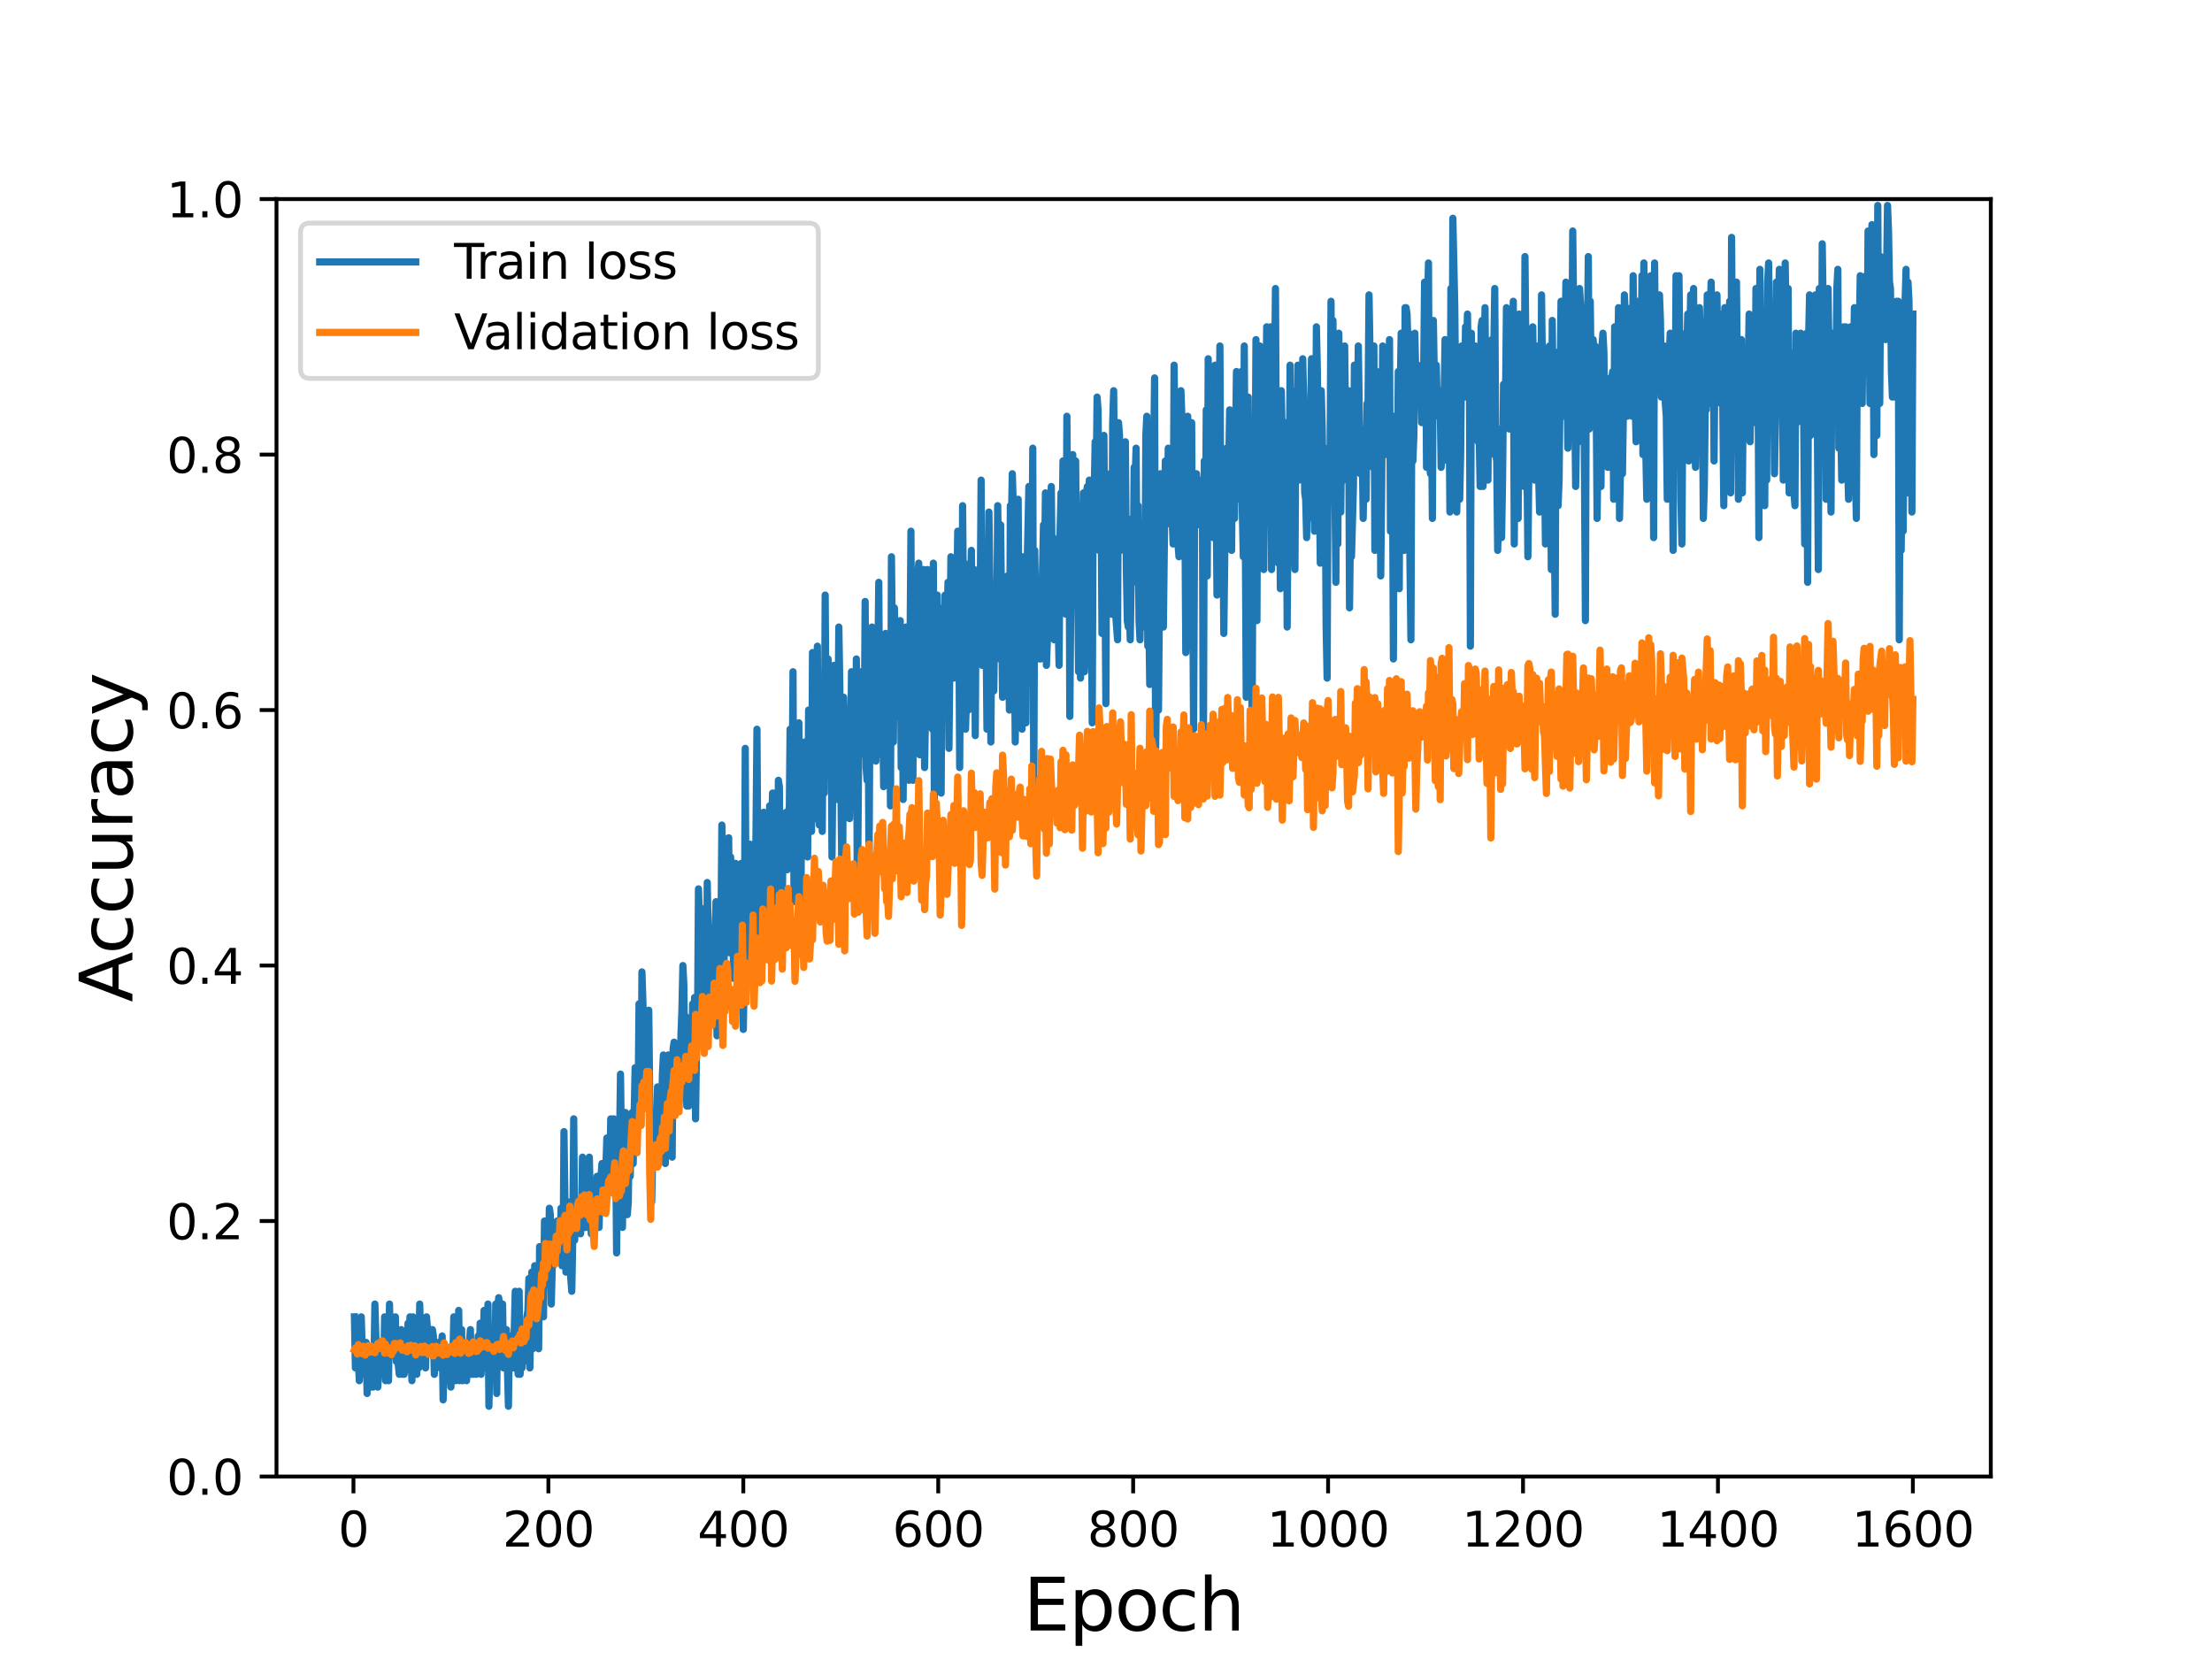 <?xml version="1.0" encoding="utf-8" standalone="no"?>
<!DOCTYPE svg PUBLIC "-//W3C//DTD SVG 1.1//EN"
  "http://www.w3.org/Graphics/SVG/1.1/DTD/svg11.dtd">
<svg height="345.6pt" version="1.1" viewBox="0 0 460.8 345.6" width="460.8pt" xmlns="http://www.w3.org/2000/svg" xmlns:xlink="http://www.w3.org/1999/xlink">
 <defs>
  <style type="text/css">*{stroke-linecap:butt;stroke-linejoin:round;}</style>
 </defs>
 <g id="figure_1">
  <g id="patch_1">
   <path d="M 0 345.6 
L 460.8 345.6 
L 460.8 0 
L 0 0 
z
" style="fill:#ffffff;"/>
  </g>
  <g id="axes_1">
   <g id="patch_2">
    <path d="M 57.6 307.584 
L 414.72 307.584 
L 414.72 41.472 
L 57.6 41.472 
z
" style="fill:#ffffff;"/>
   </g>
   <g id="matplotlib.axis_1">
    <g id="xtick_1">
     <g id="line2d_1">
      <defs>
       <path d="M 0 0 
L 0 3.5 
" id="mc8c6dfd50d" style="stroke:#000000;stroke-width:0.8;"/>
      </defs>
      <g>
       <use style="stroke:#000000;stroke-width:0.8;" x="73.63" xlink:href="#mc8c6dfd50d" y="307.584"/>
      </g>
     </g>
     <g id="text_1">
      <!-- 0 -->
      <g transform="translate(70.448 322.182)scale(0.1 -0.1)">
       <defs>
        <path d="M 2034 4250 
Q 1547 4250 1301 3770 
Q 1056 3291 1056 2328 
Q 1056 1369 1301 889 
Q 1547 409 2034 409 
Q 2525 409 2770 889 
Q 3016 1369 3016 2328 
Q 3016 3291 2770 3770 
Q 2525 4250 2034 4250 
z
M 2034 4750 
Q 2819 4750 3233 4129 
Q 3647 3509 3647 2328 
Q 3647 1150 3233 529 
Q 2819 -91 2034 -91 
Q 1250 -91 836 529 
Q 422 1150 422 2328 
Q 422 3509 836 4129 
Q 1250 4750 2034 4750 
z
" id="DejaVuSans-30" transform="scale(0.016)"/>
       </defs>
       <use xlink:href="#DejaVuSans-30"/>
      </g>
     </g>
    </g>
    <g id="xtick_2">
     <g id="line2d_2">
      <g>
       <use style="stroke:#000000;stroke-width:0.8;" x="114.237" xlink:href="#mc8c6dfd50d" y="307.584"/>
      </g>
     </g>
     <g id="text_2">
      <!-- 200 -->
      <g transform="translate(104.693 322.182)scale(0.1 -0.1)">
       <defs>
        <path d="M 1228 531 
L 3431 531 
L 3431 0 
L 469 0 
L 469 531 
Q 828 903 1448 1529 
Q 2069 2156 2228 2338 
Q 2531 2678 2651 2914 
Q 2772 3150 2772 3378 
Q 2772 3750 2511 3984 
Q 2250 4219 1831 4219 
Q 1534 4219 1204 4116 
Q 875 4013 500 3803 
L 500 4441 
Q 881 4594 1212 4672 
Q 1544 4750 1819 4750 
Q 2544 4750 2975 4387 
Q 3406 4025 3406 3419 
Q 3406 3131 3298 2873 
Q 3191 2616 2906 2266 
Q 2828 2175 2409 1742 
Q 1991 1309 1228 531 
z
" id="DejaVuSans-32" transform="scale(0.016)"/>
       </defs>
       <use xlink:href="#DejaVuSans-32"/>
       <use x="63.623" xlink:href="#DejaVuSans-30"/>
       <use x="127.246" xlink:href="#DejaVuSans-30"/>
      </g>
     </g>
    </g>
    <g id="xtick_3">
     <g id="line2d_3">
      <g>
       <use style="stroke:#000000;stroke-width:0.8;" x="154.844" xlink:href="#mc8c6dfd50d" y="307.584"/>
      </g>
     </g>
     <g id="text_3">
      <!-- 400 -->
      <g transform="translate(145.3 322.182)scale(0.1 -0.1)">
       <defs>
        <path d="M 2419 4116 
L 825 1625 
L 2419 1625 
L 2419 4116 
z
M 2253 4666 
L 3047 4666 
L 3047 1625 
L 3713 1625 
L 3713 1100 
L 3047 1100 
L 3047 0 
L 2419 0 
L 2419 1100 
L 313 1100 
L 313 1709 
L 2253 4666 
z
" id="DejaVuSans-34" transform="scale(0.016)"/>
       </defs>
       <use xlink:href="#DejaVuSans-34"/>
       <use x="63.623" xlink:href="#DejaVuSans-30"/>
       <use x="127.246" xlink:href="#DejaVuSans-30"/>
      </g>
     </g>
    </g>
    <g id="xtick_4">
     <g id="line2d_4">
      <g>
       <use style="stroke:#000000;stroke-width:0.8;" x="195.451" xlink:href="#mc8c6dfd50d" y="307.584"/>
      </g>
     </g>
     <g id="text_4">
      <!-- 600 -->
      <g transform="translate(185.908 322.182)scale(0.1 -0.1)">
       <defs>
        <path d="M 2113 2584 
Q 1688 2584 1439 2293 
Q 1191 2003 1191 1497 
Q 1191 994 1439 701 
Q 1688 409 2113 409 
Q 2538 409 2786 701 
Q 3034 994 3034 1497 
Q 3034 2003 2786 2293 
Q 2538 2584 2113 2584 
z
M 3366 4563 
L 3366 3988 
Q 3128 4100 2886 4159 
Q 2644 4219 2406 4219 
Q 1781 4219 1451 3797 
Q 1122 3375 1075 2522 
Q 1259 2794 1537 2939 
Q 1816 3084 2150 3084 
Q 2853 3084 3261 2657 
Q 3669 2231 3669 1497 
Q 3669 778 3244 343 
Q 2819 -91 2113 -91 
Q 1303 -91 875 529 
Q 447 1150 447 2328 
Q 447 3434 972 4092 
Q 1497 4750 2381 4750 
Q 2619 4750 2861 4703 
Q 3103 4656 3366 4563 
z
" id="DejaVuSans-36" transform="scale(0.016)"/>
       </defs>
       <use xlink:href="#DejaVuSans-36"/>
       <use x="63.623" xlink:href="#DejaVuSans-30"/>
       <use x="127.246" xlink:href="#DejaVuSans-30"/>
      </g>
     </g>
    </g>
    <g id="xtick_5">
     <g id="line2d_5">
      <g>
       <use style="stroke:#000000;stroke-width:0.8;" x="236.058" xlink:href="#mc8c6dfd50d" y="307.584"/>
      </g>
     </g>
     <g id="text_5">
      <!-- 800 -->
      <g transform="translate(226.515 322.182)scale(0.1 -0.1)">
       <defs>
        <path d="M 2034 2216 
Q 1584 2216 1326 1975 
Q 1069 1734 1069 1313 
Q 1069 891 1326 650 
Q 1584 409 2034 409 
Q 2484 409 2743 651 
Q 3003 894 3003 1313 
Q 3003 1734 2745 1975 
Q 2488 2216 2034 2216 
z
M 1403 2484 
Q 997 2584 770 2862 
Q 544 3141 544 3541 
Q 544 4100 942 4425 
Q 1341 4750 2034 4750 
Q 2731 4750 3128 4425 
Q 3525 4100 3525 3541 
Q 3525 3141 3298 2862 
Q 3072 2584 2669 2484 
Q 3125 2378 3379 2068 
Q 3634 1759 3634 1313 
Q 3634 634 3220 271 
Q 2806 -91 2034 -91 
Q 1263 -91 848 271 
Q 434 634 434 1313 
Q 434 1759 690 2068 
Q 947 2378 1403 2484 
z
M 1172 3481 
Q 1172 3119 1398 2916 
Q 1625 2713 2034 2713 
Q 2441 2713 2670 2916 
Q 2900 3119 2900 3481 
Q 2900 3844 2670 4047 
Q 2441 4250 2034 4250 
Q 1625 4250 1398 4047 
Q 1172 3844 1172 3481 
z
" id="DejaVuSans-38" transform="scale(0.016)"/>
       </defs>
       <use xlink:href="#DejaVuSans-38"/>
       <use x="63.623" xlink:href="#DejaVuSans-30"/>
       <use x="127.246" xlink:href="#DejaVuSans-30"/>
      </g>
     </g>
    </g>
    <g id="xtick_6">
     <g id="line2d_6">
      <g>
       <use style="stroke:#000000;stroke-width:0.8;" x="276.666" xlink:href="#mc8c6dfd50d" y="307.584"/>
      </g>
     </g>
     <g id="text_6">
      <!-- 1000 -->
      <g transform="translate(263.941 322.182)scale(0.1 -0.1)">
       <defs>
        <path d="M 794 531 
L 1825 531 
L 1825 4091 
L 703 3866 
L 703 4441 
L 1819 4666 
L 2450 4666 
L 2450 531 
L 3481 531 
L 3481 0 
L 794 0 
L 794 531 
z
" id="DejaVuSans-31" transform="scale(0.016)"/>
       </defs>
       <use xlink:href="#DejaVuSans-31"/>
       <use x="63.623" xlink:href="#DejaVuSans-30"/>
       <use x="127.246" xlink:href="#DejaVuSans-30"/>
       <use x="190.869" xlink:href="#DejaVuSans-30"/>
      </g>
     </g>
    </g>
    <g id="xtick_7">
     <g id="line2d_7">
      <g>
       <use style="stroke:#000000;stroke-width:0.8;" x="317.273" xlink:href="#mc8c6dfd50d" y="307.584"/>
      </g>
     </g>
     <g id="text_7">
      <!-- 1200 -->
      <g transform="translate(304.548 322.182)scale(0.1 -0.1)">
       <use xlink:href="#DejaVuSans-31"/>
       <use x="63.623" xlink:href="#DejaVuSans-32"/>
       <use x="127.246" xlink:href="#DejaVuSans-30"/>
       <use x="190.869" xlink:href="#DejaVuSans-30"/>
      </g>
     </g>
    </g>
    <g id="xtick_8">
     <g id="line2d_8">
      <g>
       <use style="stroke:#000000;stroke-width:0.8;" x="357.88" xlink:href="#mc8c6dfd50d" y="307.584"/>
      </g>
     </g>
     <g id="text_8">
      <!-- 1400 -->
      <g transform="translate(345.155 322.182)scale(0.1 -0.1)">
       <use xlink:href="#DejaVuSans-31"/>
       <use x="63.623" xlink:href="#DejaVuSans-34"/>
       <use x="127.246" xlink:href="#DejaVuSans-30"/>
       <use x="190.869" xlink:href="#DejaVuSans-30"/>
      </g>
     </g>
    </g>
    <g id="xtick_9">
     <g id="line2d_9">
      <g>
       <use style="stroke:#000000;stroke-width:0.8;" x="398.487" xlink:href="#mc8c6dfd50d" y="307.584"/>
      </g>
     </g>
     <g id="text_9">
      <!-- 1600 -->
      <g transform="translate(385.762 322.182)scale(0.1 -0.1)">
       <use xlink:href="#DejaVuSans-31"/>
       <use x="63.623" xlink:href="#DejaVuSans-36"/>
       <use x="127.246" xlink:href="#DejaVuSans-30"/>
       <use x="190.869" xlink:href="#DejaVuSans-30"/>
      </g>
     </g>
    </g>
    <g id="text_10">
     <!-- Epoch -->
     <g transform="translate(213.194 339.66)scale(0.15 -0.15)">
      <defs>
       <path d="M 628 4666 
L 3578 4666 
L 3578 4134 
L 1259 4134 
L 1259 2753 
L 3481 2753 
L 3481 2222 
L 1259 2222 
L 1259 531 
L 3634 531 
L 3634 0 
L 628 0 
L 628 4666 
z
" id="DejaVuSans-45" transform="scale(0.016)"/>
       <path d="M 1159 525 
L 1159 -1331 
L 581 -1331 
L 581 3500 
L 1159 3500 
L 1159 2969 
Q 1341 3281 1617 3432 
Q 1894 3584 2278 3584 
Q 2916 3584 3314 3078 
Q 3713 2572 3713 1747 
Q 3713 922 3314 415 
Q 2916 -91 2278 -91 
Q 1894 -91 1617 61 
Q 1341 213 1159 525 
z
M 3116 1747 
Q 3116 2381 2855 2742 
Q 2594 3103 2138 3103 
Q 1681 3103 1420 2742 
Q 1159 2381 1159 1747 
Q 1159 1113 1420 752 
Q 1681 391 2138 391 
Q 2594 391 2855 752 
Q 3116 1113 3116 1747 
z
" id="DejaVuSans-70" transform="scale(0.016)"/>
       <path d="M 1959 3097 
Q 1497 3097 1228 2736 
Q 959 2375 959 1747 
Q 959 1119 1226 758 
Q 1494 397 1959 397 
Q 2419 397 2687 759 
Q 2956 1122 2956 1747 
Q 2956 2369 2687 2733 
Q 2419 3097 1959 3097 
z
M 1959 3584 
Q 2709 3584 3137 3096 
Q 3566 2609 3566 1747 
Q 3566 888 3137 398 
Q 2709 -91 1959 -91 
Q 1206 -91 779 398 
Q 353 888 353 1747 
Q 353 2609 779 3096 
Q 1206 3584 1959 3584 
z
" id="DejaVuSans-6f" transform="scale(0.016)"/>
       <path d="M 3122 3366 
L 3122 2828 
Q 2878 2963 2633 3030 
Q 2388 3097 2138 3097 
Q 1578 3097 1268 2742 
Q 959 2388 959 1747 
Q 959 1106 1268 751 
Q 1578 397 2138 397 
Q 2388 397 2633 464 
Q 2878 531 3122 666 
L 3122 134 
Q 2881 22 2623 -34 
Q 2366 -91 2075 -91 
Q 1284 -91 818 406 
Q 353 903 353 1747 
Q 353 2603 823 3093 
Q 1294 3584 2113 3584 
Q 2378 3584 2631 3529 
Q 2884 3475 3122 3366 
z
" id="DejaVuSans-63" transform="scale(0.016)"/>
       <path d="M 3513 2113 
L 3513 0 
L 2938 0 
L 2938 2094 
Q 2938 2591 2744 2837 
Q 2550 3084 2163 3084 
Q 1697 3084 1428 2787 
Q 1159 2491 1159 1978 
L 1159 0 
L 581 0 
L 581 4863 
L 1159 4863 
L 1159 2956 
Q 1366 3272 1645 3428 
Q 1925 3584 2291 3584 
Q 2894 3584 3203 3211 
Q 3513 2838 3513 2113 
z
" id="DejaVuSans-68" transform="scale(0.016)"/>
      </defs>
      <use xlink:href="#DejaVuSans-45"/>
      <use x="63.184" xlink:href="#DejaVuSans-70"/>
      <use x="126.66" xlink:href="#DejaVuSans-6f"/>
      <use x="187.842" xlink:href="#DejaVuSans-63"/>
      <use x="242.822" xlink:href="#DejaVuSans-68"/>
     </g>
    </g>
   </g>
   <g id="matplotlib.axis_2">
    <g id="ytick_1">
     <g id="line2d_10">
      <defs>
       <path d="M 0 0 
L -3.5 0 
" id="m498dfb924b" style="stroke:#000000;stroke-width:0.8;"/>
      </defs>
      <g>
       <use style="stroke:#000000;stroke-width:0.8;" x="57.6" xlink:href="#m498dfb924b" y="307.584"/>
      </g>
     </g>
     <g id="text_11">
      <!-- 0.0 -->
      <g transform="translate(34.697 311.383)scale(0.1 -0.1)">
       <defs>
        <path d="M 684 794 
L 1344 794 
L 1344 0 
L 684 0 
L 684 794 
z
" id="DejaVuSans-2e" transform="scale(0.016)"/>
       </defs>
       <use xlink:href="#DejaVuSans-30"/>
       <use x="63.623" xlink:href="#DejaVuSans-2e"/>
       <use x="95.41" xlink:href="#DejaVuSans-30"/>
      </g>
     </g>
    </g>
    <g id="ytick_2">
     <g id="line2d_11">
      <g>
       <use style="stroke:#000000;stroke-width:0.8;" x="57.6" xlink:href="#m498dfb924b" y="254.362"/>
      </g>
     </g>
     <g id="text_12">
      <!-- 0.2 -->
      <g transform="translate(34.697 258.161)scale(0.1 -0.1)">
       <use xlink:href="#DejaVuSans-30"/>
       <use x="63.623" xlink:href="#DejaVuSans-2e"/>
       <use x="95.41" xlink:href="#DejaVuSans-32"/>
      </g>
     </g>
    </g>
    <g id="ytick_3">
     <g id="line2d_12">
      <g>
       <use style="stroke:#000000;stroke-width:0.8;" x="57.6" xlink:href="#m498dfb924b" y="201.139"/>
      </g>
     </g>
     <g id="text_13">
      <!-- 0.4 -->
      <g transform="translate(34.697 204.938)scale(0.1 -0.1)">
       <use xlink:href="#DejaVuSans-30"/>
       <use x="63.623" xlink:href="#DejaVuSans-2e"/>
       <use x="95.41" xlink:href="#DejaVuSans-34"/>
      </g>
     </g>
    </g>
    <g id="ytick_4">
     <g id="line2d_13">
      <g>
       <use style="stroke:#000000;stroke-width:0.8;" x="57.6" xlink:href="#m498dfb924b" y="147.917"/>
      </g>
     </g>
     <g id="text_14">
      <!-- 0.6 -->
      <g transform="translate(34.697 151.716)scale(0.1 -0.1)">
       <use xlink:href="#DejaVuSans-30"/>
       <use x="63.623" xlink:href="#DejaVuSans-2e"/>
       <use x="95.41" xlink:href="#DejaVuSans-36"/>
      </g>
     </g>
    </g>
    <g id="ytick_5">
     <g id="line2d_14">
      <g>
       <use style="stroke:#000000;stroke-width:0.8;" x="57.6" xlink:href="#m498dfb924b" y="94.694"/>
      </g>
     </g>
     <g id="text_15">
      <!-- 0.8 -->
      <g transform="translate(34.697 98.494)scale(0.1 -0.1)">
       <use xlink:href="#DejaVuSans-30"/>
       <use x="63.623" xlink:href="#DejaVuSans-2e"/>
       <use x="95.41" xlink:href="#DejaVuSans-38"/>
      </g>
     </g>
    </g>
    <g id="ytick_6">
     <g id="line2d_15">
      <g>
       <use style="stroke:#000000;stroke-width:0.8;" x="57.6" xlink:href="#m498dfb924b" y="41.472"/>
      </g>
     </g>
     <g id="text_16">
      <!-- 1.0 -->
      <g transform="translate(34.697 45.271)scale(0.1 -0.1)">
       <use xlink:href="#DejaVuSans-31"/>
       <use x="63.623" xlink:href="#DejaVuSans-2e"/>
       <use x="95.41" xlink:href="#DejaVuSans-30"/>
      </g>
     </g>
    </g>
    <g id="text_17">
     <!-- Accuracy -->
     <g transform="translate(27.577 208.77)rotate(-90)scale(0.15 -0.15)">
      <defs>
       <path d="M 2188 4044 
L 1331 1722 
L 3047 1722 
L 2188 4044 
z
M 1831 4666 
L 2547 4666 
L 4325 0 
L 3669 0 
L 3244 1197 
L 1141 1197 
L 716 0 
L 50 0 
L 1831 4666 
z
" id="DejaVuSans-41" transform="scale(0.016)"/>
       <path d="M 544 1381 
L 544 3500 
L 1119 3500 
L 1119 1403 
Q 1119 906 1312 657 
Q 1506 409 1894 409 
Q 2359 409 2629 706 
Q 2900 1003 2900 1516 
L 2900 3500 
L 3475 3500 
L 3475 0 
L 2900 0 
L 2900 538 
Q 2691 219 2414 64 
Q 2138 -91 1772 -91 
Q 1169 -91 856 284 
Q 544 659 544 1381 
z
M 1991 3584 
L 1991 3584 
z
" id="DejaVuSans-75" transform="scale(0.016)"/>
       <path d="M 2631 2963 
Q 2534 3019 2420 3045 
Q 2306 3072 2169 3072 
Q 1681 3072 1420 2755 
Q 1159 2438 1159 1844 
L 1159 0 
L 581 0 
L 581 3500 
L 1159 3500 
L 1159 2956 
Q 1341 3275 1631 3429 
Q 1922 3584 2338 3584 
Q 2397 3584 2469 3576 
Q 2541 3569 2628 3553 
L 2631 2963 
z
" id="DejaVuSans-72" transform="scale(0.016)"/>
       <path d="M 2194 1759 
Q 1497 1759 1228 1600 
Q 959 1441 959 1056 
Q 959 750 1161 570 
Q 1363 391 1709 391 
Q 2188 391 2477 730 
Q 2766 1069 2766 1631 
L 2766 1759 
L 2194 1759 
z
M 3341 1997 
L 3341 0 
L 2766 0 
L 2766 531 
Q 2569 213 2275 61 
Q 1981 -91 1556 -91 
Q 1019 -91 701 211 
Q 384 513 384 1019 
Q 384 1609 779 1909 
Q 1175 2209 1959 2209 
L 2766 2209 
L 2766 2266 
Q 2766 2663 2505 2880 
Q 2244 3097 1772 3097 
Q 1472 3097 1187 3025 
Q 903 2953 641 2809 
L 641 3341 
Q 956 3463 1253 3523 
Q 1550 3584 1831 3584 
Q 2591 3584 2966 3190 
Q 3341 2797 3341 1997 
z
" id="DejaVuSans-61" transform="scale(0.016)"/>
       <path d="M 2059 -325 
Q 1816 -950 1584 -1140 
Q 1353 -1331 966 -1331 
L 506 -1331 
L 506 -850 
L 844 -850 
Q 1081 -850 1212 -737 
Q 1344 -625 1503 -206 
L 1606 56 
L 191 3500 
L 800 3500 
L 1894 763 
L 2988 3500 
L 3597 3500 
L 2059 -325 
z
" id="DejaVuSans-79" transform="scale(0.016)"/>
      </defs>
      <use xlink:href="#DejaVuSans-41"/>
      <use x="66.658" xlink:href="#DejaVuSans-63"/>
      <use x="121.639" xlink:href="#DejaVuSans-63"/>
      <use x="176.619" xlink:href="#DejaVuSans-75"/>
      <use x="239.998" xlink:href="#DejaVuSans-72"/>
      <use x="281.111" xlink:href="#DejaVuSans-61"/>
      <use x="342.391" xlink:href="#DejaVuSans-63"/>
      <use x="397.371" xlink:href="#DejaVuSans-79"/>
     </g>
    </g>
   </g>
   <g id="line2d_16">
    <path clip-path="url(#p1a22715692)" d="M 73.833 274.32 
L 74.036 284.964 
L 74.442 278.312 
L 74.848 287.626 
L 75.051 276.981 
L 75.254 274.32 
L 75.457 280.973 
L 75.66 279.642 
L 75.863 286.295 
L 76.066 284.964 
L 76.269 279.642 
L 76.472 290.287 
L 76.675 283.634 
L 76.878 284.964 
L 77.081 280.973 
L 77.284 288.956 
L 77.487 282.303 
L 77.69 288.956 
L 77.893 284.964 
L 78.096 271.659 
L 78.503 284.964 
L 78.706 288.956 
L 78.909 284.964 
L 79.112 284.964 
L 79.315 283.634 
L 79.518 279.642 
L 79.721 280.973 
L 79.924 284.964 
L 80.127 274.32 
L 80.33 287.626 
L 80.533 275.651 
L 80.939 287.626 
L 81.142 271.659 
L 81.345 280.973 
L 81.548 282.303 
L 81.751 275.651 
L 82.157 282.303 
L 82.36 274.32 
L 82.563 283.634 
L 82.766 282.303 
L 83.172 286.295 
L 83.578 276.981 
L 83.781 286.295 
L 83.985 282.303 
L 84.188 286.295 
L 84.797 282.303 
L 85 275.651 
L 85.203 283.634 
L 85.406 274.32 
L 85.812 287.626 
L 86.015 274.32 
L 86.218 278.312 
L 86.421 279.642 
L 86.624 279.642 
L 86.827 286.295 
L 87.03 275.651 
L 87.233 284.964 
L 87.436 271.659 
L 87.639 279.642 
L 87.842 278.312 
L 88.045 275.651 
L 88.248 282.303 
L 88.451 282.303 
L 88.654 284.964 
L 88.857 274.32 
L 89.263 279.642 
L 89.67 276.981 
L 90.076 276.981 
L 90.279 278.312 
L 90.482 286.295 
L 90.685 280.973 
L 90.888 280.973 
L 91.091 279.642 
L 91.294 280.973 
L 91.497 280.973 
L 91.7 284.964 
L 92.106 278.312 
L 92.309 291.617 
L 92.512 283.634 
L 92.715 286.295 
L 92.918 284.964 
L 93.121 287.626 
L 93.324 280.973 
L 93.527 284.964 
L 93.73 282.303 
L 93.933 288.956 
L 94.136 282.303 
L 94.339 282.303 
L 94.542 274.32 
L 94.948 287.626 
L 95.152 280.973 
L 95.355 284.964 
L 95.558 272.989 
L 95.761 287.626 
L 95.964 286.295 
L 96.167 276.981 
L 96.37 287.626 
L 96.776 279.642 
L 96.979 279.642 
L 97.182 287.626 
L 97.994 276.981 
L 98.197 286.295 
L 98.4 279.642 
L 98.603 286.295 
L 98.806 280.973 
L 99.009 279.642 
L 99.212 286.295 
L 99.618 278.312 
L 99.821 284.964 
L 100.024 275.651 
L 100.227 286.295 
L 100.43 276.981 
L 100.633 280.973 
L 100.837 272.989 
L 101.04 284.964 
L 101.243 278.312 
L 101.446 280.973 
L 101.649 271.659 
L 101.852 292.948 
L 102.055 282.303 
L 102.258 282.303 
L 102.461 278.312 
L 102.664 280.973 
L 102.867 286.295 
L 103.07 283.634 
L 103.273 271.659 
L 103.476 290.287 
L 103.679 272.989 
L 103.882 270.328 
L 104.085 271.659 
L 104.491 280.973 
L 104.694 271.659 
L 104.897 284.964 
L 105.1 278.312 
L 105.303 282.303 
L 105.506 276.981 
L 105.912 292.948 
L 106.115 278.312 
L 106.318 279.642 
L 106.522 284.964 
L 106.928 284.964 
L 107.334 268.998 
L 107.537 283.634 
L 107.74 283.634 
L 107.943 286.295 
L 108.146 268.998 
L 108.349 286.295 
L 108.552 280.973 
L 108.755 284.964 
L 108.958 279.642 
L 109.161 283.634 
L 109.364 282.303 
L 109.567 279.642 
L 109.77 274.32 
L 109.973 272.989 
L 110.176 266.337 
L 110.379 284.964 
L 110.785 265.006 
L 110.988 280.973 
L 111.191 275.651 
L 111.394 263.676 
L 111.597 265.006 
L 112.003 274.32 
L 112.207 280.973 
L 112.41 259.684 
L 112.613 268.998 
L 112.816 262.345 
L 113.019 266.337 
L 113.222 274.32 
L 113.425 254.362 
L 113.628 266.337 
L 113.831 267.667 
L 114.034 263.676 
L 114.237 262.345 
L 114.44 251.7 
L 114.643 253.031 
L 114.846 271.659 
L 115.049 263.676 
L 115.252 263.676 
L 115.658 257.023 
L 115.861 262.345 
L 116.064 254.362 
L 116.267 254.362 
L 116.47 255.692 
L 116.673 261.014 
L 116.876 251.7 
L 117.079 263.676 
L 117.282 263.676 
L 117.485 235.734 
L 117.892 265.006 
L 118.095 265.006 
L 118.298 250.37 
L 118.704 257.023 
L 118.907 266.337 
L 119.11 268.998 
L 119.313 258.353 
L 119.516 233.073 
L 119.719 258.353 
L 119.922 251.7 
L 120.125 250.37 
L 120.328 253.031 
L 120.531 251.7 
L 120.937 257.023 
L 121.14 254.362 
L 121.343 241.056 
L 121.546 255.692 
L 122.155 255.692 
L 122.358 249.039 
L 122.561 254.362 
L 122.764 241.056 
L 123.17 257.023 
L 123.374 249.039 
L 123.577 249.039 
L 123.78 257.023 
L 123.983 255.692 
L 124.389 245.048 
L 124.592 247.709 
L 124.795 255.692 
L 124.998 247.709 
L 125.404 242.387 
L 125.607 243.717 
L 125.81 247.709 
L 126.013 249.039 
L 126.419 237.064 
L 126.622 239.725 
L 126.825 237.064 
L 127.028 243.717 
L 127.231 233.073 
L 127.434 243.717 
L 127.637 245.048 
L 127.84 233.073 
L 128.043 242.387 
L 128.246 237.064 
L 128.449 261.014 
L 128.652 241.056 
L 128.855 237.064 
L 129.059 238.395 
L 129.262 223.759 
L 129.668 255.692 
L 129.871 233.073 
L 130.074 251.7 
L 130.277 231.742 
L 130.683 253.031 
L 130.886 250.37 
L 131.089 233.073 
L 131.292 245.048 
L 131.495 234.403 
L 131.698 231.742 
L 131.901 242.387 
L 132.307 222.428 
L 132.51 226.42 
L 132.713 225.089 
L 132.916 230.412 
L 133.119 209.123 
L 133.322 229.081 
L 133.525 234.403 
L 133.728 202.47 
L 134.54 227.75 
L 134.744 214.445 
L 134.947 218.436 
L 135.15 210.453 
L 135.556 247.709 
L 135.759 250.37 
L 135.962 241.056 
L 136.165 242.387 
L 136.368 242.387 
L 136.571 237.064 
L 136.774 235.734 
L 136.977 226.42 
L 137.18 241.056 
L 137.383 231.742 
L 137.586 233.073 
L 137.789 235.734 
L 137.992 223.759 
L 138.195 219.767 
L 138.601 242.387 
L 138.804 226.42 
L 139.007 239.725 
L 139.21 219.767 
L 139.413 235.734 
L 139.616 237.064 
L 139.819 223.759 
L 140.022 241.056 
L 140.225 218.436 
L 140.429 217.106 
L 140.632 223.759 
L 140.835 219.767 
L 141.038 221.098 
L 141.241 229.081 
L 141.444 225.089 
L 141.647 229.081 
L 141.85 215.775 
L 142.053 210.453 
L 142.256 201.139 
L 142.459 205.131 
L 142.662 223.759 
L 142.865 211.784 
L 143.068 230.412 
L 143.271 215.775 
L 143.474 230.412 
L 143.677 213.114 
L 143.88 213.114 
L 144.083 225.089 
L 144.286 209.123 
L 144.489 217.106 
L 144.692 207.792 
L 144.895 233.073 
L 145.098 218.436 
L 145.301 214.445 
L 145.504 185.172 
L 145.911 197.148 
L 146.114 197.148 
L 146.317 206.461 
L 146.52 195.817 
L 146.723 214.445 
L 146.926 189.164 
L 147.129 211.784 
L 147.332 183.842 
L 147.738 205.131 
L 147.941 202.47 
L 148.144 210.453 
L 148.347 194.486 
L 148.55 199.809 
L 148.753 195.817 
L 148.956 194.486 
L 149.159 187.834 
L 149.362 215.775 
L 149.565 211.784 
L 149.768 211.784 
L 149.971 194.486 
L 150.174 195.817 
L 150.377 171.867 
L 150.58 179.85 
L 150.783 207.792 
L 150.986 185.172 
L 151.596 194.486 
L 151.799 174.528 
L 152.002 198.478 
L 152.205 178.52 
L 152.408 186.503 
L 152.611 182.511 
L 152.814 203.8 
L 153.017 179.85 
L 153.22 179.85 
L 153.626 201.139 
L 153.829 197.148 
L 154.032 181.181 
L 154.235 193.156 
L 154.438 179.85 
L 154.844 214.445 
L 155.047 202.47 
L 155.25 155.9 
L 155.453 202.47 
L 155.656 191.825 
L 155.859 194.486 
L 156.062 187.834 
L 156.265 175.859 
L 156.468 179.85 
L 156.671 194.486 
L 156.874 177.189 
L 157.281 195.817 
L 157.687 151.908 
L 157.89 183.842 
L 158.093 175.859 
L 158.499 202.47 
L 158.702 173.197 
L 158.905 186.503 
L 159.108 169.206 
L 159.514 189.164 
L 159.717 185.172 
L 159.92 178.52 
L 160.123 195.817 
L 160.326 167.875 
L 160.529 193.156 
L 160.732 173.197 
L 160.935 165.214 
L 161.138 165.214 
L 161.544 179.85 
L 161.747 171.867 
L 161.95 189.164 
L 162.153 162.553 
L 162.356 163.884 
L 162.559 186.503 
L 162.762 170.536 
L 162.966 187.834 
L 163.169 171.867 
L 163.575 175.859 
L 163.778 169.206 
L 163.981 181.181 
L 164.387 173.197 
L 164.59 151.908 
L 164.996 166.545 
L 165.199 139.933 
L 165.402 187.834 
L 165.605 169.206 
L 165.808 174.528 
L 166.011 170.536 
L 166.214 173.197 
L 166.417 150.578 
L 166.823 191.825 
L 167.026 161.222 
L 167.432 177.189 
L 167.635 154.57 
L 168.041 165.214 
L 168.244 178.52 
L 168.447 147.917 
L 168.854 169.206 
L 169.057 173.197 
L 169.26 135.942 
L 169.463 153.239 
L 169.666 151.908 
L 169.869 170.536 
L 170.072 157.231 
L 170.275 134.611 
L 170.478 166.545 
L 170.681 171.867 
L 170.884 153.239 
L 171.087 150.578 
L 171.29 173.197 
L 171.493 143.925 
L 171.696 165.214 
L 171.899 123.967 
L 172.102 154.57 
L 172.305 142.595 
L 172.508 137.272 
L 172.711 158.561 
L 172.914 147.917 
L 173.117 145.256 
L 173.32 178.52 
L 173.726 138.603 
L 173.929 146.586 
L 174.133 141.264 
L 174.336 166.545 
L 174.539 154.57 
L 174.742 130.62 
L 174.945 142.595 
L 175.351 179.85 
L 175.554 178.52 
L 175.757 145.256 
L 176.163 161.222 
L 176.366 150.578 
L 176.569 149.247 
L 176.772 165.214 
L 176.975 170.536 
L 177.178 162.553 
L 177.381 139.933 
L 177.787 165.214 
L 177.99 154.57 
L 178.193 166.545 
L 178.396 137.272 
L 178.599 189.164 
L 179.005 141.264 
L 179.208 153.239 
L 179.411 139.933 
L 179.614 142.595 
L 179.818 154.57 
L 180.021 157.231 
L 180.224 125.297 
L 180.427 159.892 
L 180.63 162.553 
L 180.833 143.925 
L 181.036 181.181 
L 181.239 142.595 
L 181.442 145.256 
L 181.645 130.62 
L 181.848 137.272 
L 182.051 149.247 
L 182.254 143.925 
L 182.457 158.561 
L 182.66 143.925 
L 182.863 138.603 
L 183.066 121.306 
L 183.269 153.239 
L 183.472 135.942 
L 183.675 157.231 
L 183.878 147.917 
L 184.081 163.884 
L 184.487 131.95 
L 184.69 138.603 
L 184.893 133.281 
L 185.096 155.9 
L 185.299 143.925 
L 185.503 167.875 
L 185.706 115.983 
L 186.112 154.57 
L 186.315 126.628 
L 186.721 142.595 
L 186.924 142.595 
L 187.127 149.247 
L 187.33 130.62 
L 187.533 129.289 
L 187.736 159.892 
L 187.939 137.272 
L 188.142 166.545 
L 188.345 138.603 
L 188.751 130.62 
L 188.954 131.95 
L 189.157 131.95 
L 189.36 162.553 
L 189.766 110.661 
L 189.969 153.239 
L 190.172 162.553 
L 190.375 126.628 
L 190.781 154.57 
L 190.984 126.628 
L 191.188 119.975 
L 191.391 117.314 
L 191.594 157.231 
L 191.797 150.578 
L 192 133.281 
L 192.203 134.611 
L 192.406 118.644 
L 192.609 159.892 
L 192.812 147.917 
L 193.015 121.306 
L 193.218 118.644 
L 193.421 137.272 
L 193.827 137.272 
L 194.03 129.289 
L 194.233 151.908 
L 194.436 117.314 
L 194.639 166.545 
L 194.842 130.62 
L 195.045 123.967 
L 195.248 123.967 
L 195.451 135.942 
L 195.654 126.628 
L 195.857 131.95 
L 196.06 165.214 
L 196.263 127.958 
L 196.466 142.595 
L 196.669 141.264 
L 196.873 123.967 
L 197.076 143.925 
L 197.482 121.306 
L 197.685 155.9 
L 198.091 115.983 
L 198.294 138.603 
L 198.497 131.95 
L 198.7 141.264 
L 198.903 118.644 
L 199.106 134.611 
L 199.309 125.297 
L 199.512 110.661 
L 199.715 122.636 
L 199.918 159.892 
L 200.121 126.628 
L 200.324 146.586 
L 200.527 105.339 
L 200.73 129.289 
L 200.933 117.314 
L 201.136 151.908 
L 201.542 138.603 
L 201.745 147.917 
L 201.948 121.306 
L 202.151 123.967 
L 202.355 114.653 
L 202.558 131.95 
L 202.761 118.644 
L 202.964 118.644 
L 203.167 153.239 
L 203.37 119.975 
L 203.573 126.628 
L 203.776 127.958 
L 203.979 122.636 
L 204.182 126.628 
L 204.385 100.017 
L 204.588 138.603 
L 204.791 135.942 
L 204.994 127.958 
L 205.197 134.611 
L 205.4 130.62 
L 205.603 151.908 
L 206.009 106.669 
L 206.212 121.306 
L 206.415 154.57 
L 206.618 125.297 
L 206.821 142.595 
L 207.024 143.925 
L 207.227 127.958 
L 207.43 129.289 
L 207.633 133.281 
L 207.836 105.339 
L 208.04 115.983 
L 208.243 137.272 
L 208.446 109.331 
L 208.852 145.256 
L 209.055 122.636 
L 209.258 127.958 
L 209.461 137.272 
L 209.664 131.95 
L 209.867 119.975 
L 210.07 130.62 
L 210.273 147.917 
L 210.476 105.339 
L 210.679 109.331 
L 210.882 98.686 
L 211.085 105.339 
L 211.491 154.57 
L 212.1 104.008 
L 212.303 134.611 
L 212.506 123.967 
L 212.709 127.958 
L 212.912 151.908 
L 213.115 115.983 
L 213.318 119.975 
L 213.521 126.628 
L 213.725 150.578 
L 213.928 119.975 
L 214.334 101.347 
L 214.74 123.967 
L 214.943 119.975 
L 215.146 93.364 
L 215.349 166.545 
L 215.552 114.653 
L 215.755 126.628 
L 215.958 126.628 
L 216.161 129.289 
L 216.364 122.636 
L 216.567 137.272 
L 216.77 137.272 
L 217.379 109.331 
L 217.582 118.644 
L 217.785 102.678 
L 217.988 138.603 
L 218.191 133.281 
L 218.597 109.331 
L 218.8 108 
L 219.003 101.347 
L 219.206 119.975 
L 219.41 111.992 
L 219.613 133.281 
L 219.816 114.653 
L 220.019 119.975 
L 220.222 131.95 
L 220.425 129.289 
L 220.628 138.603 
L 220.831 110.661 
L 221.034 102.678 
L 221.237 111.992 
L 221.44 96.025 
L 221.643 125.297 
L 221.846 106.669 
L 222.049 127.958 
L 222.252 86.711 
L 222.455 113.322 
L 222.658 94.694 
L 222.861 149.247 
L 223.064 125.297 
L 223.267 119.975 
L 223.47 94.694 
L 223.673 106.669 
L 223.876 125.297 
L 224.079 96.025 
L 224.282 117.314 
L 224.485 118.644 
L 224.688 139.933 
L 224.892 125.297 
L 225.095 141.264 
L 225.298 109.331 
L 225.501 115.983 
L 225.704 102.678 
L 225.907 139.933 
L 226.11 110.661 
L 226.313 102.678 
L 226.516 101.347 
L 226.719 109.331 
L 226.922 100.017 
L 227.125 138.603 
L 227.328 122.636 
L 227.531 150.578 
L 227.734 100.017 
L 227.937 102.678 
L 228.14 92.033 
L 228.343 101.347 
L 228.546 82.719 
L 228.749 85.38 
L 228.952 114.653 
L 229.155 111.992 
L 229.358 100.017 
L 229.561 131.95 
L 229.967 90.703 
L 230.373 146.586 
L 230.577 98.686 
L 230.78 123.967 
L 231.186 117.314 
L 231.389 119.975 
L 231.592 127.958 
L 231.795 88.042 
L 231.998 81.389 
L 232.404 127.958 
L 232.81 133.281 
L 233.013 88.042 
L 233.216 90.703 
L 233.419 114.653 
L 233.622 101.347 
L 234.434 92.033 
L 234.637 118.644 
L 234.84 129.289 
L 235.043 130.62 
L 235.246 125.297 
L 235.449 133.281 
L 235.855 108 
L 236.058 121.306 
L 236.262 97.356 
L 236.465 100.017 
L 236.668 93.364 
L 236.871 121.306 
L 237.074 105.339 
L 237.277 129.289 
L 237.48 133.281 
L 237.683 118.644 
L 237.886 114.653 
L 238.089 114.653 
L 238.292 127.958 
L 238.495 130.62 
L 238.698 90.703 
L 238.901 86.711 
L 239.104 134.611 
L 239.307 126.628 
L 239.51 142.595 
L 239.713 111.992 
L 239.916 98.686 
L 240.119 138.603 
L 240.322 94.694 
L 240.525 78.728 
L 240.728 157.231 
L 240.931 141.264 
L 241.134 115.983 
L 241.337 147.917 
L 241.743 98.686 
L 241.947 118.644 
L 242.15 105.339 
L 242.353 130.62 
L 242.759 96.025 
L 242.962 100.017 
L 243.165 106.669 
L 243.368 93.364 
L 243.571 102.678 
L 243.774 102.678 
L 243.977 109.331 
L 244.18 108 
L 244.383 113.322 
L 244.586 76.067 
L 244.789 94.694 
L 244.992 96.025 
L 245.195 93.364 
L 245.398 113.322 
L 245.601 115.983 
L 246.007 81.389 
L 246.21 86.711 
L 246.413 96.025 
L 246.616 115.983 
L 246.819 104.008 
L 247.022 135.942 
L 247.225 88.042 
L 247.428 86.711 
L 247.632 125.297 
L 247.835 134.611 
L 248.038 118.644 
L 248.241 88.042 
L 248.647 151.908 
L 248.85 109.331 
L 249.256 98.686 
L 249.865 109.331 
L 250.068 108 
L 250.474 100.017 
L 250.677 163.884 
L 250.88 96.025 
L 251.083 118.644 
L 251.286 85.38 
L 251.489 119.975 
L 251.692 74.736 
L 251.895 84.05 
L 252.098 105.339 
L 252.301 100.017 
L 252.504 89.372 
L 252.707 111.992 
L 252.91 98.686 
L 253.114 76.067 
L 253.52 123.967 
L 253.723 114.653 
L 254.129 72.075 
L 254.332 110.661 
L 254.535 93.364 
L 254.738 108 
L 254.941 131.95 
L 255.347 98.686 
L 255.55 93.364 
L 255.753 101.347 
L 255.956 97.356 
L 256.159 85.38 
L 256.362 90.703 
L 256.565 114.653 
L 256.768 88.042 
L 256.971 104.008 
L 257.174 108 
L 257.58 77.397 
L 257.783 94.694 
L 257.986 93.364 
L 258.189 104.008 
L 258.392 102.678 
L 258.595 77.397 
L 258.799 106.669 
L 259.002 115.983 
L 259.205 72.075 
L 259.611 145.256 
L 260.017 82.719 
L 260.22 130.62 
L 260.626 100.017 
L 260.829 153.239 
L 261.032 106.669 
L 261.438 104.008 
L 261.641 70.744 
L 261.844 129.289 
L 262.047 78.728 
L 262.25 88.042 
L 262.453 72.075 
L 262.656 88.042 
L 262.859 94.694 
L 263.062 96.025 
L 263.265 118.644 
L 263.468 94.694 
L 263.671 90.703 
L 263.874 68.083 
L 264.077 97.356 
L 264.28 97.356 
L 264.484 109.331 
L 264.687 68.083 
L 264.89 118.644 
L 265.093 94.694 
L 265.296 101.347 
L 265.702 60.1 
L 265.905 98.686 
L 266.108 98.686 
L 266.311 117.314 
L 266.514 93.364 
L 266.717 122.636 
L 266.92 81.389 
L 267.123 92.033 
L 267.326 114.653 
L 267.529 94.694 
L 267.732 100.017 
L 267.935 88.042 
L 268.138 130.62 
L 268.341 104.008 
L 268.544 106.669 
L 268.747 76.067 
L 268.95 117.314 
L 269.153 81.389 
L 269.356 86.711 
L 269.762 118.644 
L 269.965 85.38 
L 270.169 92.033 
L 270.372 76.067 
L 270.575 100.017 
L 270.981 82.719 
L 271.184 96.025 
L 271.387 74.736 
L 271.59 84.05 
L 271.793 102.678 
L 271.996 104.008 
L 272.199 111.992 
L 272.402 96.025 
L 272.605 108 
L 272.808 92.033 
L 273.011 86.711 
L 273.214 74.736 
L 273.417 81.389 
L 273.62 81.389 
L 273.823 110.661 
L 274.026 96.025 
L 274.229 68.083 
L 274.432 77.397 
L 274.635 94.694 
L 274.838 100.017 
L 275.041 117.314 
L 275.244 81.389 
L 275.447 89.372 
L 275.854 115.983 
L 276.057 98.686 
L 276.26 130.62 
L 276.463 141.264 
L 276.666 93.364 
L 276.869 101.347 
L 277.072 96.025 
L 277.275 62.761 
L 277.478 92.033 
L 277.681 66.753 
L 277.884 97.356 
L 278.087 101.347 
L 278.29 121.306 
L 278.493 77.397 
L 278.696 113.322 
L 278.899 69.414 
L 279.305 106.669 
L 279.508 86.711 
L 279.711 97.356 
L 279.914 100.017 
L 280.117 72.075 
L 280.32 89.372 
L 280.523 96.025 
L 280.726 96.025 
L 280.929 81.389 
L 281.132 126.628 
L 281.336 109.331 
L 281.539 115.983 
L 281.945 101.347 
L 282.148 76.067 
L 282.351 78.728 
L 282.554 89.372 
L 282.757 90.703 
L 282.96 72.075 
L 283.366 98.686 
L 283.569 89.372 
L 283.772 93.364 
L 283.975 108 
L 284.178 96.025 
L 284.381 96.025 
L 284.584 104.008 
L 284.787 84.05 
L 284.99 84.05 
L 285.193 61.43 
L 285.396 73.405 
L 285.599 78.728 
L 285.802 76.067 
L 286.005 97.356 
L 286.208 72.075 
L 286.411 114.653 
L 286.614 111.992 
L 286.817 77.397 
L 287.021 86.711 
L 287.427 84.05 
L 287.63 119.975 
L 287.833 101.347 
L 288.036 72.075 
L 288.239 93.364 
L 288.442 76.067 
L 288.645 80.058 
L 288.848 94.694 
L 289.051 74.736 
L 289.254 81.389 
L 289.457 70.744 
L 289.66 110.661 
L 289.863 90.703 
L 290.066 94.694 
L 290.269 137.272 
L 290.472 86.711 
L 290.675 98.686 
L 291.081 105.339 
L 291.284 77.397 
L 291.487 122.636 
L 291.69 81.389 
L 291.893 69.414 
L 292.299 114.653 
L 292.502 114.653 
L 292.706 64.092 
L 292.909 64.092 
L 293.112 65.422 
L 293.315 72.075 
L 293.518 69.414 
L 293.721 117.314 
L 293.924 133.281 
L 294.127 78.728 
L 294.33 96.025 
L 294.533 90.703 
L 294.736 69.414 
L 294.939 78.728 
L 295.345 76.067 
L 295.751 80.058 
L 295.954 78.728 
L 296.157 88.042 
L 296.36 86.711 
L 296.563 78.728 
L 296.766 58.769 
L 296.969 62.761 
L 297.172 97.356 
L 297.375 64.092 
L 297.578 54.778 
L 297.781 96.025 
L 297.984 98.686 
L 298.187 82.719 
L 298.391 108 
L 298.594 66.753 
L 298.797 78.728 
L 299 81.389 
L 299.203 76.067 
L 299.406 84.05 
L 299.609 86.711 
L 299.812 81.389 
L 300.015 84.05 
L 300.218 97.356 
L 300.421 94.694 
L 300.624 96.025 
L 301.03 70.744 
L 301.233 78.728 
L 301.436 76.067 
L 301.639 88.042 
L 301.842 82.719 
L 302.045 106.669 
L 302.248 60.1 
L 302.451 98.686 
L 302.654 45.464 
L 303.06 64.092 
L 303.466 106.669 
L 303.873 84.05 
L 304.076 104.008 
L 304.279 94.694 
L 304.482 72.075 
L 304.685 80.058 
L 304.888 80.058 
L 305.091 82.719 
L 305.294 68.083 
L 305.497 73.405 
L 305.7 65.422 
L 305.903 80.058 
L 306.106 76.067 
L 306.309 134.611 
L 306.512 69.414 
L 306.715 90.703 
L 306.918 76.067 
L 307.121 74.736 
L 307.324 72.075 
L 307.527 88.042 
L 307.73 81.389 
L 307.933 92.033 
L 308.136 90.703 
L 308.339 101.347 
L 308.542 68.083 
L 308.745 66.753 
L 308.948 101.347 
L 309.354 64.092 
L 309.558 86.711 
L 309.761 78.728 
L 309.964 100.017 
L 310.167 77.397 
L 310.37 94.694 
L 310.573 76.067 
L 310.776 70.744 
L 310.979 85.38 
L 311.385 60.1 
L 311.588 94.694 
L 311.791 96.025 
L 311.994 114.653 
L 312.603 89.372 
L 312.806 111.992 
L 313.009 100.017 
L 313.212 80.058 
L 313.415 80.058 
L 313.618 84.05 
L 313.821 64.092 
L 314.024 86.711 
L 314.43 89.372 
L 314.633 76.067 
L 314.836 82.719 
L 315.243 62.761 
L 315.446 113.322 
L 315.649 88.042 
L 315.852 102.678 
L 316.055 78.728 
L 316.258 108 
L 316.461 65.422 
L 316.664 85.38 
L 316.867 88.042 
L 317.07 88.042 
L 317.273 68.083 
L 317.476 101.347 
L 317.679 53.447 
L 318.288 115.983 
L 318.694 78.728 
L 318.897 93.364 
L 319.1 72.075 
L 319.303 68.083 
L 319.709 100.017 
L 320.115 72.075 
L 320.318 80.058 
L 320.521 98.686 
L 320.724 106.669 
L 320.928 104.008 
L 321.131 61.43 
L 321.537 94.694 
L 321.74 96.025 
L 321.943 113.322 
L 322.146 84.05 
L 322.349 85.38 
L 322.552 88.042 
L 322.755 72.075 
L 322.958 78.728 
L 323.161 118.644 
L 323.364 66.753 
L 323.973 127.958 
L 324.176 73.405 
L 324.379 98.686 
L 324.582 105.339 
L 324.785 100.017 
L 325.191 62.761 
L 325.394 82.719 
L 325.597 72.075 
L 325.8 86.711 
L 326.206 58.769 
L 326.613 93.364 
L 326.816 72.075 
L 327.019 74.736 
L 327.222 60.1 
L 327.425 77.397 
L 327.628 48.125 
L 328.237 101.347 
L 328.44 89.372 
L 328.643 66.753 
L 328.846 92.033 
L 329.049 60.1 
L 329.455 66.753 
L 329.658 86.711 
L 329.861 64.092 
L 330.267 129.289 
L 330.47 70.744 
L 330.673 72.075 
L 330.876 53.447 
L 331.079 89.372 
L 331.282 62.761 
L 331.485 81.389 
L 331.688 70.744 
L 331.891 70.744 
L 332.095 74.736 
L 332.298 72.075 
L 332.501 81.389 
L 332.704 108 
L 333.11 77.397 
L 333.313 96.025 
L 333.516 101.347 
L 333.719 72.075 
L 333.922 69.414 
L 334.125 73.405 
L 334.328 93.364 
L 334.531 78.728 
L 334.734 81.389 
L 334.937 97.356 
L 335.14 96.025 
L 335.343 85.38 
L 335.546 97.356 
L 335.749 78.728 
L 335.952 77.397 
L 336.155 104.008 
L 336.358 68.083 
L 336.561 101.347 
L 337.17 64.092 
L 337.373 108 
L 337.576 97.356 
L 337.78 66.753 
L 337.983 98.686 
L 338.186 85.38 
L 338.389 61.43 
L 338.795 70.744 
L 338.998 86.711 
L 339.201 76.067 
L 339.404 84.05 
L 339.81 64.092 
L 340.013 86.711 
L 340.216 57.439 
L 340.419 77.397 
L 340.622 82.719 
L 340.825 92.033 
L 341.028 90.703 
L 341.231 62.761 
L 341.434 66.753 
L 341.637 66.753 
L 341.84 82.719 
L 342.043 57.439 
L 342.246 94.694 
L 342.449 54.778 
L 342.652 84.05 
L 343.058 104.008 
L 343.261 77.397 
L 343.465 97.356 
L 343.871 57.439 
L 344.277 65.422 
L 344.48 111.992 
L 344.683 54.778 
L 344.886 76.067 
L 345.089 73.405 
L 345.292 81.389 
L 345.495 66.753 
L 345.698 61.43 
L 345.901 66.753 
L 346.104 82.719 
L 346.307 78.728 
L 346.51 77.397 
L 346.713 72.075 
L 346.916 84.05 
L 347.119 86.711 
L 347.322 104.008 
L 347.525 97.356 
L 347.728 74.736 
L 347.931 69.414 
L 348.337 90.703 
L 348.54 114.653 
L 348.743 69.414 
L 348.946 89.372 
L 349.15 57.439 
L 349.353 81.389 
L 349.556 61.43 
L 349.759 57.439 
L 349.962 74.736 
L 350.165 104.008 
L 350.368 113.322 
L 350.571 82.719 
L 350.774 80.058 
L 350.977 72.075 
L 351.18 69.414 
L 351.383 74.736 
L 351.586 65.422 
L 351.789 96.025 
L 351.992 72.075 
L 352.195 61.43 
L 352.398 76.067 
L 352.804 60.1 
L 353.007 92.033 
L 353.21 97.356 
L 353.413 77.397 
L 353.616 93.364 
L 354.022 64.092 
L 354.225 70.744 
L 354.428 73.405 
L 354.631 81.389 
L 354.835 108 
L 355.038 101.347 
L 355.241 84.05 
L 355.444 85.38 
L 355.647 61.43 
L 355.85 62.761 
L 356.053 84.05 
L 356.256 65.422 
L 356.459 58.769 
L 356.662 66.753 
L 356.865 62.761 
L 357.068 96.025 
L 357.271 74.736 
L 357.474 78.728 
L 357.677 61.43 
L 357.88 78.728 
L 358.083 70.744 
L 358.286 82.719 
L 358.489 84.05 
L 358.692 65.422 
L 359.098 105.339 
L 359.301 64.092 
L 359.504 98.686 
L 359.707 101.347 
L 359.91 69.414 
L 360.113 73.405 
L 360.317 62.761 
L 360.52 102.678 
L 360.723 49.455 
L 360.926 81.389 
L 361.332 65.422 
L 361.535 92.033 
L 361.738 58.769 
L 362.144 104.008 
L 362.347 82.719 
L 362.55 88.042 
L 362.753 70.744 
L 362.956 102.678 
L 363.159 82.719 
L 363.362 81.389 
L 363.565 74.736 
L 363.768 88.042 
L 363.971 73.405 
L 364.174 77.397 
L 364.377 65.422 
L 364.58 92.033 
L 364.783 78.728 
L 364.986 76.067 
L 365.189 77.397 
L 365.392 69.414 
L 365.595 88.042 
L 365.798 60.1 
L 366.002 72.075 
L 366.205 72.075 
L 366.408 111.992 
L 366.611 56.108 
L 367.017 90.703 
L 367.423 68.083 
L 367.626 105.339 
L 367.829 70.744 
L 368.032 100.017 
L 368.235 58.769 
L 368.438 54.778 
L 368.641 73.405 
L 369.047 86.711 
L 369.453 74.736 
L 369.656 98.686 
L 369.859 88.042 
L 370.062 58.769 
L 370.265 65.422 
L 370.468 64.092 
L 370.671 56.108 
L 370.874 70.744 
L 371.077 74.736 
L 371.28 74.736 
L 371.483 100.017 
L 371.687 85.38 
L 371.89 54.778 
L 372.093 68.083 
L 372.296 72.075 
L 372.499 60.1 
L 372.702 102.678 
L 372.905 73.405 
L 373.108 74.736 
L 373.311 78.728 
L 373.514 80.058 
L 373.717 102.678 
L 373.92 105.339 
L 374.123 69.414 
L 374.326 88.042 
L 374.529 72.075 
L 374.732 70.744 
L 374.935 74.736 
L 375.138 69.414 
L 375.341 81.389 
L 375.747 88.042 
L 375.95 113.322 
L 376.153 76.067 
L 376.356 69.414 
L 376.559 121.306 
L 376.762 70.744 
L 376.965 61.43 
L 377.168 90.703 
L 377.372 76.067 
L 377.575 73.405 
L 377.778 73.405 
L 377.981 82.719 
L 378.184 61.43 
L 378.387 69.414 
L 378.59 88.042 
L 378.793 118.644 
L 378.996 60.1 
L 379.199 65.422 
L 379.402 92.033 
L 379.605 50.786 
L 380.011 78.728 
L 380.214 68.083 
L 380.417 104.008 
L 380.62 68.083 
L 380.823 60.1 
L 381.432 106.669 
L 381.635 69.414 
L 382.447 80.058 
L 382.65 60.1 
L 382.854 56.108 
L 383.057 93.364 
L 383.26 76.067 
L 383.666 100.017 
L 384.072 68.083 
L 384.275 73.405 
L 384.478 68.083 
L 384.681 69.414 
L 384.884 96.025 
L 385.087 104.008 
L 385.29 77.397 
L 385.493 68.083 
L 385.696 69.414 
L 385.899 86.711 
L 386.305 64.092 
L 386.508 98.686 
L 386.711 108 
L 386.914 70.744 
L 387.117 69.414 
L 387.32 69.414 
L 387.523 57.439 
L 387.726 76.067 
L 387.929 84.05 
L 388.132 62.761 
L 388.335 65.422 
L 388.539 74.736 
L 388.742 57.439 
L 388.945 77.397 
L 389.148 48.125 
L 389.554 84.05 
L 389.96 46.794 
L 390.163 53.447 
L 390.366 94.694 
L 390.569 56.108 
L 390.772 85.38 
L 390.975 90.703 
L 391.178 42.803 
L 391.381 81.389 
L 391.584 84.05 
L 391.787 53.447 
L 391.99 65.422 
L 392.193 68.083 
L 392.396 66.753 
L 392.599 68.083 
L 392.802 70.744 
L 393.208 42.803 
L 393.411 48.125 
L 393.614 58.769 
L 393.817 60.1 
L 394.02 77.397 
L 394.224 82.719 
L 394.427 72.075 
L 394.63 72.075 
L 394.833 82.719 
L 395.036 62.761 
L 395.239 77.397 
L 395.442 62.761 
L 395.645 133.281 
L 395.848 85.38 
L 396.051 114.653 
L 396.254 92.033 
L 396.457 110.661 
L 396.863 62.761 
L 397.066 56.108 
L 397.269 102.678 
L 397.472 58.769 
L 397.675 62.761 
L 397.878 85.38 
L 398.081 66.753 
L 398.284 106.669 
L 398.487 65.422 
L 398.487 65.422 
" style="fill:none;stroke:#1f77b4;stroke-linecap:square;stroke-width:1.5;"/>
   </g>
   <g id="line2d_17">
    <path clip-path="url(#p1a22715692)" d="M 73.833 281.217 
L 74.036 280.818 
L 74.239 280.818 
L 74.442 282.059 
L 74.645 280.108 
L 74.848 280.685 
L 75.254 281.084 
L 75.457 281.993 
L 75.66 280.441 
L 75.863 281.039 
L 76.066 282.281 
L 76.269 280.529 
L 76.472 281.305 
L 76.675 280.352 
L 76.878 281.705 
L 77.081 281.66 
L 77.284 280.396 
L 77.69 281.66 
L 77.893 281.549 
L 78.096 281.793 
L 78.3 280.818 
L 78.503 281.106 
L 78.706 279.864 
L 78.909 280.795 
L 79.112 280.84 
L 79.315 280.485 
L 79.518 279.31 
L 79.721 279.354 
L 79.924 280.241 
L 80.127 281.882 
L 80.33 280.041 
L 80.533 281.838 
L 80.939 281.15 
L 81.142 281.638 
L 81.345 280.84 
L 81.548 282.215 
L 81.751 280.862 
L 81.954 281.505 
L 82.157 279.864 
L 82.36 279.864 
L 82.563 280.795 
L 82.766 280.219 
L 82.969 280.463 
L 83.172 280.463 
L 83.375 279.753 
L 83.578 280.818 
L 83.781 281.261 
L 83.985 280.729 
L 84.188 281.328 
L 84.391 280.951 
L 84.594 281.084 
L 84.797 281.594 
L 85 280.374 
L 85.203 280.418 
L 85.406 280.928 
L 85.609 280.241 
L 85.812 281.217 
L 86.015 281.305 
L 86.218 280.507 
L 86.421 280.352 
L 86.624 282.259 
L 87.03 281.239 
L 87.233 281.261 
L 87.639 280.507 
L 87.842 281.749 
L 88.045 281.128 
L 88.248 281.727 
L 88.451 280.418 
L 88.654 280.662 
L 88.857 280.685 
L 89.06 281.106 
L 89.263 282.126 
L 89.466 281.328 
L 89.67 281.682 
L 89.873 281.283 
L 90.076 280.507 
L 90.279 282.459 
L 90.888 280.463 
L 91.091 280.862 
L 91.294 281.838 
L 91.497 280.973 
L 91.7 281.86 
L 91.903 280.751 
L 92.106 280.529 
L 92.309 282.303 
L 92.512 279.753 
L 92.918 281.638 
L 93.121 282.148 
L 93.324 280.973 
L 93.527 281.66 
L 93.73 280.551 
L 93.933 280.84 
L 94.136 280.441 
L 94.339 281.682 
L 94.542 281.682 
L 94.745 281.949 
L 94.948 279.709 
L 95.152 280.973 
L 95.355 280.374 
L 95.558 281.172 
L 95.761 278.955 
L 95.964 281.904 
L 96.167 280.928 
L 96.37 281.128 
L 96.573 280.884 
L 96.776 279.953 
L 96.979 279.642 
L 97.182 281.305 
L 97.385 280.019 
L 97.588 281.926 
L 97.791 281.15 
L 97.994 281.771 
L 98.197 280.174 
L 98.4 280.707 
L 98.603 279.531 
L 98.806 280.041 
L 99.009 280.041 
L 99.212 281.549 
L 99.415 281.483 
L 99.618 280.662 
L 99.821 281.017 
L 100.024 279.31 
L 100.227 280.64 
L 100.633 279.753 
L 100.837 280.507 
L 101.243 279.753 
L 101.446 279.687 
L 101.649 280.84 
L 101.852 280.33 
L 102.055 280.707 
L 102.258 280.529 
L 102.461 280.618 
L 102.867 281.527 
L 103.07 280.951 
L 103.273 280.906 
L 103.476 280.13 
L 103.679 280.174 
L 103.882 280.019 
L 104.085 281.106 
L 104.288 279.953 
L 104.491 280.041 
L 104.694 279.908 
L 104.897 278.4 
L 105.303 281.328 
L 105.506 279.797 
L 105.709 280.707 
L 105.912 282.126 
L 106.115 280.219 
L 106.318 280.041 
L 106.522 280.219 
L 106.725 279.354 
L 106.928 280.795 
L 107.131 279.842 
L 107.537 279.531 
L 107.943 278.666 
L 108.146 278.666 
L 108.349 277.913 
L 108.552 279.775 
L 108.755 276.87 
L 109.161 279.465 
L 109.364 277.159 
L 109.567 278.733 
L 109.77 275.163 
L 109.973 274.874 
L 110.176 276.094 
L 110.379 274.276 
L 110.582 270.395 
L 110.785 269.441 
L 110.988 274.01 
L 111.191 268.709 
L 111.394 271.326 
L 111.597 270.062 
L 111.8 274.719 
L 112.003 273.633 
L 112.41 269.175 
L 112.613 270.35 
L 112.816 265.317 
L 113.019 267.689 
L 113.222 263.143 
L 113.425 266.359 
L 113.628 259.041 
L 113.831 264.452 
L 114.034 264.097 
L 114.237 260.438 
L 114.44 259.152 
L 114.643 259.506 
L 114.846 260.881 
L 115.049 259.218 
L 115.455 260.26 
L 115.658 263.321 
L 115.861 257.511 
L 116.064 260.66 
L 116.267 257.289 
L 116.47 258.819 
L 116.673 254.295 
L 116.876 258.265 
L 117.079 254.783 
L 117.282 254.872 
L 117.485 255.315 
L 117.689 253.186 
L 117.892 255.692 
L 118.095 260.371 
L 118.298 255.16 
L 118.501 256.978 
L 118.704 251.257 
L 118.907 256.335 
L 119.11 253.098 
L 119.313 254.672 
L 119.516 252.432 
L 119.719 255.448 
L 119.922 252.654 
L 120.125 255.914 
L 120.328 250.902 
L 120.531 250.259 
L 120.734 252.809 
L 120.937 253.12 
L 121.14 249.305 
L 121.343 251.545 
L 121.546 249.66 
L 121.749 248.928 
L 121.952 250.348 
L 122.155 250.237 
L 122.358 253.142 
L 122.561 253.009 
L 122.764 248.862 
L 122.967 254.14 
L 123.17 250.148 
L 123.78 259.662 
L 123.983 253.541 
L 124.389 249.749 
L 124.592 251.878 
L 124.795 252.388 
L 124.998 249.86 
L 125.201 249.904 
L 125.404 251.323 
L 125.607 247.886 
L 125.81 252.632 
L 126.013 252.432 
L 126.216 252.765 
L 126.622 247.443 
L 126.825 245.913 
L 127.028 246.023 
L 127.231 245.181 
L 127.434 248.485 
L 127.637 247.62 
L 128.043 242.231 
L 128.246 249.682 
L 128.449 247.775 
L 128.652 244.56 
L 128.855 248.152 
L 129.059 249.106 
L 129.262 248.152 
L 129.465 248.064 
L 129.668 241.389 
L 129.871 239.748 
L 130.074 240.08 
L 130.277 246.556 
L 130.48 244.693 
L 130.683 240.258 
L 130.886 240.213 
L 131.089 243.828 
L 131.698 233.649 
L 131.901 238.572 
L 132.104 235.068 
L 132.307 235.579 
L 132.51 236.887 
L 132.713 240.125 
L 132.916 233.671 
L 133.119 234.137 
L 133.322 230.145 
L 133.525 234.47 
L 133.728 226.198 
L 133.931 231.121 
L 134.134 225.4 
L 134.337 229.502 
L 134.744 223.182 
L 134.947 224.646 
L 135.15 223.204 
L 135.353 244.693 
L 135.556 254.007 
L 135.759 239.459 
L 135.962 240.79 
L 136.165 243.34 
L 136.368 241.721 
L 136.571 238.506 
L 136.977 243.118 
L 137.18 242.586 
L 137.383 237.929 
L 137.586 236.998 
L 137.789 239.836 
L 137.992 234.891 
L 138.195 237.109 
L 138.398 232.696 
L 138.601 239.238 
L 139.007 229.901 
L 139.413 235.623 
L 139.616 228.948 
L 139.819 227.351 
L 140.022 227.285 
L 140.429 223.005 
L 140.632 232.385 
L 140.835 230.035 
L 141.038 220.765 
L 141.444 231.631 
L 141.647 226.619 
L 141.85 224.579 
L 142.053 225.422 
L 142.256 221.962 
L 142.459 223.603 
L 142.865 220.055 
L 143.068 223.049 
L 143.271 221.408 
L 143.474 224.868 
L 143.677 220.388 
L 143.88 221.164 
L 144.083 217.882 
L 144.286 218.88 
L 144.489 220.454 
L 144.692 222.983 
L 144.895 211.318 
L 145.098 220.477 
L 145.301 213.225 
L 145.504 218.015 
L 145.707 216.441 
L 145.911 217.838 
L 146.317 207.592 
L 146.723 219.434 
L 146.926 211.717 
L 147.129 213.935 
L 147.332 211.917 
L 147.535 217.993 
L 147.738 207.725 
L 147.941 213.646 
L 148.144 211.673 
L 148.347 213.602 
L 148.55 210.764 
L 148.753 204.82 
L 148.956 211.762 
L 149.159 206.617 
L 149.362 208.125 
L 149.565 211.628 
L 149.971 201.76 
L 150.377 207.903 
L 150.58 217.771 
L 150.783 208.99 
L 150.986 210.764 
L 151.189 201.161 
L 151.392 200.674 
L 151.596 202.048 
L 151.799 208.99 
L 152.002 207.459 
L 152.205 209.854 
L 152.408 206.129 
L 152.611 212.826 
L 152.814 206.572 
L 153.017 207.06 
L 153.22 213.78 
L 153.423 208.701 
L 153.626 199.232 
L 153.829 202.026 
L 154.032 208.879 
L 154.235 206.439 
L 154.438 209.411 
L 154.641 192.734 
L 154.844 205.087 
L 155.25 200.54 
L 155.453 208.812 
L 155.656 201.161 
L 155.859 205.552 
L 156.062 201.561 
L 156.265 205.264 
L 156.671 198.611 
L 156.874 190.628 
L 157.077 209.61 
L 157.484 197.414 
L 157.687 201.139 
L 157.89 195.462 
L 158.296 204.71 
L 158.499 203.29 
L 158.702 204.355 
L 158.905 189.364 
L 159.108 190.517 
L 159.311 197.258 
L 159.514 191.67 
L 159.717 199.764 
L 159.92 199.964 
L 160.123 194.952 
L 160.326 196.682 
L 160.529 185.195 
L 160.732 204.377 
L 161.138 189.142 
L 161.341 199.942 
L 161.544 199.742 
L 162.153 193.511 
L 162.356 186.37 
L 162.559 192.224 
L 162.762 185.949 
L 162.966 201.893 
L 163.169 189.807 
L 163.575 195.551 
L 163.778 197.436 
L 164.184 185.084 
L 164.387 193.222 
L 164.59 188.499 
L 164.793 196.97 
L 165.199 192.912 
L 165.402 192.934 
L 165.605 204.421 
L 166.011 193.777 
L 166.417 186.791 
L 166.62 198.789 
L 166.823 193.089 
L 167.026 195.883 
L 167.229 195.617 
L 167.432 201.538 
L 167.635 191.227 
L 167.838 195.861 
L 168.041 182.822 
L 168.244 199.01 
L 168.447 189.364 
L 168.651 199.764 
L 168.854 196.194 
L 169.057 195.617 
L 169.26 195.773 
L 169.666 178.786 
L 169.869 186.614 
L 170.072 189.985 
L 170.478 181.558 
L 170.884 192.069 
L 171.29 190.406 
L 171.493 184.441 
L 171.696 187.213 
L 171.899 187.834 
L 172.102 194.265 
L 172.305 196.061 
L 172.508 190.096 
L 172.711 191.448 
L 172.914 195.883 
L 173.117 183.509 
L 173.32 185.949 
L 173.523 191.537 
L 173.726 184.396 
L 173.929 185.616 
L 174.133 179.518 
L 174.336 182.09 
L 174.539 182.933 
L 174.742 196.704 
L 174.945 178.985 
L 175.351 192.801 
L 175.554 193.555 
L 175.757 190.694 
L 175.96 198.079 
L 176.163 178.542 
L 176.366 176.413 
L 176.772 187.235 
L 176.975 182.777 
L 177.381 187.013 
L 177.584 180.405 
L 177.787 179.939 
L 177.99 190.428 
L 178.193 183.421 
L 178.396 189.918 
L 178.599 181.691 
L 178.802 190.029 
L 179.005 181.935 
L 179.208 189.142 
L 179.411 178.298 
L 179.614 176.967 
L 179.818 189.519 
L 180.021 178.897 
L 180.63 194.996 
L 181.036 175.836 
L 181.239 186.104 
L 181.442 187.723 
L 181.645 180.316 
L 181.848 178.364 
L 182.051 181.358 
L 182.254 194.42 
L 182.66 178.032 
L 182.863 173.841 
L 183.066 178.564 
L 183.269 172.089 
L 183.472 180.56 
L 183.675 181.624 
L 183.878 171.335 
L 184.284 185.15 
L 184.487 179.318 
L 184.69 187.789 
L 184.893 186.858 
L 185.096 190.894 
L 185.503 178.542 
L 185.706 172.111 
L 185.909 183.088 
L 186.112 171.756 
L 186.315 181.38 
L 186.518 178.231 
L 186.721 164.327 
L 186.924 181.425 
L 187.127 179.784 
L 187.33 172.222 
L 187.533 177.1 
L 187.736 186.814 
L 188.142 175.637 
L 188.548 179.828 
L 188.751 177.034 
L 188.954 185.926 
L 189.157 175.393 
L 189.36 173.486 
L 189.563 169.627 
L 189.766 170.669 
L 189.969 168.252 
L 190.172 181.358 
L 190.375 183.554 
L 190.578 177.056 
L 190.781 182.023 
L 190.984 173.818 
L 191.188 177.189 
L 191.391 162.619 
L 191.594 176.568 
L 191.797 178.076 
L 192 187.523 
L 192.203 180.693 
L 192.406 177.854 
L 192.609 189.497 
L 192.812 183.886 
L 193.015 182.534 
L 193.218 169.383 
L 193.421 177.344 
L 193.624 172.177 
L 193.827 175.238 
L 194.03 171.246 
L 194.233 178.453 
L 194.436 165.436 
L 194.639 168.008 
L 194.842 178.076 
L 195.045 167.299 
L 195.451 175.77 
L 195.654 175.592 
L 195.857 190.628 
L 196.263 180.272 
L 196.466 170.891 
L 196.669 179.828 
L 196.873 183.576 
L 197.076 173.22 
L 197.279 186.303 
L 197.685 176.524 
L 197.888 174.55 
L 198.091 169.694 
L 198.497 178.608 
L 198.7 167.809 
L 198.903 179.85 
L 199.309 171.113 
L 199.512 161.866 
L 199.715 178.431 
L 199.918 171.8 
L 200.121 175.859 
L 200.324 192.779 
L 200.527 175.193 
L 200.73 168.895 
L 200.933 174.705 
L 201.136 173.22 
L 201.339 169.76 
L 201.542 169.782 
L 201.745 178.764 
L 201.948 180.116 
L 202.151 179.229 
L 202.355 161.067 
L 202.558 171.446 
L 202.761 169.139 
L 202.964 165.103 
L 203.167 172.377 
L 203.37 172.022 
L 203.573 170.226 
L 203.776 165.902 
L 203.979 169.805 
L 204.182 165.369 
L 204.385 179.673 
L 204.588 182.356 
L 204.994 169.184 
L 205.4 174.617 
L 205.603 172.998 
L 205.806 174.528 
L 206.212 167.166 
L 206.415 171.911 
L 206.618 166.389 
L 207.024 172.244 
L 207.227 185.217 
L 207.43 164.194 
L 207.633 161.001 
L 207.836 162.509 
L 208.04 166.057 
L 208.243 171.867 
L 208.446 167.543 
L 208.649 177.633 
L 208.852 157.319 
L 209.055 161.444 
L 209.461 180.205 
L 209.664 168.119 
L 209.867 168.119 
L 210.07 164.704 
L 210.273 174.306 
L 210.476 172.288 
L 210.679 162.309 
L 210.882 172.976 
L 211.288 165.502 
L 211.491 169.472 
L 211.694 168.563 
L 211.897 170.226 
L 212.1 166.545 
L 212.506 163.972 
L 212.709 169.849 
L 212.912 170.115 
L 213.115 174.151 
L 213.318 166.545 
L 213.521 173.153 
L 213.725 169.184 
L 213.928 174.24 
L 214.131 169.538 
L 214.334 174.373 
L 214.537 164.305 
L 214.74 175.77 
L 214.943 159.581 
L 215.146 169.649 
L 215.349 165.502 
L 215.552 168.341 
L 215.958 182.489 
L 216.161 166.057 
L 216.364 170.958 
L 216.567 162.309 
L 216.77 171.002 
L 216.973 156.521 
L 217.176 166.944 
L 217.582 172.754 
L 217.785 165.258 
L 217.988 177.744 
L 218.191 158.029 
L 218.597 175.814 
L 218.8 158.118 
L 219.206 167.01 
L 219.41 167.343 
L 219.613 168.851 
L 219.816 165.591 
L 220.019 166.456 
L 220.222 171.512 
L 220.425 164.615 
L 220.628 164.859 
L 220.831 172.421 
L 221.034 158.672 
L 221.237 167.055 
L 221.44 156.299 
L 221.643 159.404 
L 221.846 172.843 
L 222.049 157.231 
L 222.252 167.387 
L 222.455 166.633 
L 222.658 171.268 
L 222.861 172.488 
L 223.064 170.913 
L 223.267 172.931 
L 223.47 159.337 
L 223.876 167.742 
L 224.079 161.067 
L 224.282 163.152 
L 224.485 166.877 
L 224.892 153.15 
L 225.095 160.513 
L 225.298 159.315 
L 225.501 176.701 
L 225.704 161.311 
L 226.11 169.028 
L 226.516 152.352 
L 226.719 163.795 
L 226.922 162.353 
L 227.125 158.184 
L 227.328 169.161 
L 227.734 152.396 
L 227.937 166.323 
L 228.14 157.009 
L 228.343 155.59 
L 228.749 177.655 
L 228.952 147.473 
L 229.155 151.798 
L 229.358 159.182 
L 229.561 154.259 
L 229.764 175.748 
L 229.967 166.279 
L 230.17 167.276 
L 230.373 172.488 
L 230.577 151.354 
L 230.78 165.192 
L 230.983 169.206 
L 231.186 153.993 
L 231.389 159.426 
L 231.592 157.209 
L 231.795 148.516 
L 231.998 158.428 
L 232.201 152.906 
L 232.404 166.301 
L 232.607 171.667 
L 233.013 155.634 
L 233.419 150.378 
L 233.622 157.098 
L 233.825 156.654 
L 234.028 157.297 
L 234.231 163.218 
L 234.434 155.102 
L 234.637 167.565 
L 235.043 158.65 
L 235.246 160.003 
L 235.449 174.794 
L 235.652 148.893 
L 235.855 168.518 
L 236.058 160.934 
L 236.262 166.988 
L 236.465 168.385 
L 236.668 163.063 
L 236.871 171.423 
L 237.074 173.907 
L 237.48 155.878 
L 237.683 177.278 
L 238.089 159.382 
L 238.495 167.166 
L 238.698 167.831 
L 238.901 156.588 
L 239.104 166.389 
L 239.307 164.283 
L 239.51 148.139 
L 239.713 162.021 
L 239.916 154.148 
L 240.119 155.235 
L 240.322 169.006 
L 240.525 156.898 
L 240.728 156.344 
L 240.931 162.22 
L 241.134 157.563 
L 241.337 175.947 
L 241.54 175.437 
L 241.743 161.599 
L 241.947 170.869 
L 242.15 156.743 
L 242.353 168.119 
L 242.556 163.396 
L 242.759 173.863 
L 242.962 151.332 
L 243.165 149.846 
L 243.368 159.204 
L 243.571 153.66 
L 243.774 154.037 
L 243.977 160.025 
L 244.18 158.473 
L 244.383 151.443 
L 244.586 165.902 
L 244.789 162.442 
L 244.992 156.565 
L 245.398 166.789 
L 245.601 159.426 
L 245.804 163.928 
L 246.007 152.485 
L 246.21 164.039 
L 246.616 148.937 
L 246.819 170.359 
L 247.022 154.769 
L 247.225 156.654 
L 247.428 170.603 
L 247.632 151.62 
L 248.038 168.208 
L 248.241 155.856 
L 248.444 157.563 
L 248.647 167.321 
L 248.85 153.261 
L 249.053 162.841 
L 249.256 155.834 
L 249.459 164.837 
L 249.662 167.631 
L 250.271 150.955 
L 250.474 163.861 
L 250.677 166.434 
L 250.88 163.285 
L 251.286 152.884 
L 251.489 165.835 
L 251.692 157.142 
L 251.895 157.075 
L 252.098 151.088 
L 252.301 161.888 
L 252.707 148.782 
L 252.91 153.882 
L 253.114 165.879 
L 253.317 158.295 
L 253.52 157.807 
L 253.723 156.654 
L 253.926 150.378 
L 254.129 165.635 
L 254.535 147.784 
L 254.738 158.85 
L 254.941 158.118 
L 255.144 155.191 
L 255.347 147.429 
L 255.55 158.273 
L 255.753 145.3 
L 255.956 153.039 
L 256.159 151.842 
L 256.362 156.344 
L 256.565 149.07 
L 256.768 160.069 
L 257.174 150.667 
L 257.377 151.31 
L 257.58 158.295 
L 257.783 145.766 
L 257.986 162.021 
L 258.189 162.974 
L 258.392 147.429 
L 258.595 159.315 
L 259.002 155.324 
L 259.205 165.613 
L 259.408 165.569 
L 259.611 155.39 
L 259.814 159.227 
L 260.017 167.809 
L 260.22 168.274 
L 260.423 147.983 
L 260.626 164.482 
L 260.829 162.841 
L 261.032 163.019 
L 261.235 157.075 
L 261.438 160.624 
L 261.641 143.371 
L 261.844 163.152 
L 262.047 161.355 
L 262.25 155.301 
L 262.453 160.091 
L 262.656 160.446 
L 262.859 145.411 
L 263.062 156.565 
L 263.265 152.796 
L 263.468 162.775 
L 263.671 150.866 
L 263.874 151.531 
L 264.077 168.186 
L 264.28 163.418 
L 264.484 152.441 
L 264.687 166.035 
L 265.093 145.189 
L 265.296 156.477 
L 265.499 150.689 
L 265.702 151.132 
L 265.905 166.478 
L 266.311 145.278 
L 266.514 155.501 
L 266.717 158.473 
L 266.92 158.583 
L 267.123 170.847 
L 267.529 153.771 
L 267.732 155.878 
L 267.935 156.033 
L 268.138 157.031 
L 268.341 152.884 
L 268.544 166.833 
L 268.95 149.558 
L 269.153 153.084 
L 269.356 161.821 
L 269.762 150.09 
L 269.965 154.614 
L 270.169 152.995 
L 270.372 153.527 
L 270.575 156.854 
L 270.981 155.346 
L 271.184 157.807 
L 271.59 150.6 
L 271.793 152.552 
L 271.996 160.291 
L 272.199 151.243 
L 272.402 168.674 
L 272.808 151.775 
L 273.011 153.35 
L 273.214 157.94 
L 273.417 146.387 
L 273.62 172.355 
L 273.823 153.35 
L 274.026 165.746 
L 274.229 166.234 
L 274.432 147.518 
L 274.838 161.355 
L 275.041 147.673 
L 275.244 164.881 
L 275.447 168.917 
L 275.651 161.666 
L 275.854 159.515 
L 276.057 167.809 
L 276.26 149.314 
L 276.463 148.294 
L 276.666 145.943 
L 276.869 161.976 
L 277.072 156.721 
L 277.275 156.344 
L 277.478 164.127 
L 277.681 160.868 
L 277.884 151.421 
L 278.087 149.89 
L 278.29 153.993 
L 278.696 150.334 
L 278.899 149.713 
L 279.102 157.719 
L 279.305 144.058 
L 279.508 159.293 
L 279.711 156.965 
L 279.914 156.698 
L 280.117 152.929 
L 280.32 151.62 
L 280.523 156.987 
L 280.726 166.922 
L 280.929 167.942 
L 281.132 153.372 
L 281.336 163.285 
L 281.539 160.38 
L 281.742 164.97 
L 282.148 161.466 
L 282.351 146.475 
L 282.554 152.84 
L 282.757 143.459 
L 282.96 158.894 
L 283.163 156.277 
L 283.366 157.408 
L 283.569 156.965 
L 283.772 152.152 
L 283.975 156.011 
L 284.178 139.49 
L 284.381 150.911 
L 284.584 142.062 
L 284.787 148.161 
L 284.99 164.327 
L 285.193 145.123 
L 285.599 151.288 
L 285.802 150.245 
L 286.005 152.862 
L 286.208 150.312 
L 286.411 145.322 
L 286.614 160.801 
L 287.021 146.631 
L 287.224 154.791 
L 287.427 155.412 
L 287.63 149.624 
L 288.239 165.281 
L 288.442 147.983 
L 288.645 149.957 
L 288.848 160.712 
L 289.051 143.459 
L 289.254 148.538 
L 289.457 141.752 
L 289.66 147.473 
L 289.863 158.517 
L 290.066 161.023 
L 290.269 148.405 
L 290.472 147.074 
L 290.675 143.149 
L 290.878 141.397 
L 291.081 147.518 
L 291.284 177.389 
L 291.893 141.996 
L 292.096 165.214 
L 292.299 156.654 
L 292.502 159.648 
L 292.706 146.054 
L 292.909 154.592 
L 293.112 144.613 
L 293.518 157.94 
L 293.721 157.541 
L 294.127 153.838 
L 294.33 148.072 
L 294.533 148.493 
L 294.736 155.723 
L 294.939 168.563 
L 295.142 159.936 
L 295.345 156.033 
L 295.548 149.314 
L 295.751 148.272 
L 296.157 153.55 
L 296.36 152.285 
L 296.563 149.58 
L 296.766 152.596 
L 297.172 147.096 
L 297.375 158.317 
L 297.578 144.324 
L 297.781 149.403 
L 297.984 137.605 
L 298.187 140.998 
L 298.391 151.487 
L 298.594 139.157 
L 298.797 147.828 
L 299 162.642 
L 299.203 149.225 
L 299.406 151.265 
L 299.609 163.884 
L 299.812 141.02 
L 300.015 166.589 
L 300.218 138.182 
L 300.421 137.139 
L 300.624 141.641 
L 300.827 149.757 
L 301.03 149.203 
L 301.233 157.475 
L 301.436 152.463 
L 301.639 153.572 
L 301.842 134.922 
L 302.045 156.011 
L 302.451 145.699 
L 302.654 146.653 
L 302.857 160.114 
L 303.06 149.757 
L 303.263 150.534 
L 303.669 154.592 
L 303.873 161.134 
L 304.279 150.112 
L 304.482 148.249 
L 304.685 152.84 
L 304.888 153.527 
L 305.091 142.417 
L 305.294 145.1 
L 305.497 145.655 
L 305.7 158.251 
L 305.903 138.647 
L 306.106 139.512 
L 306.715 153.017 
L 306.918 140.31 
L 307.121 145.655 
L 307.324 139.379 
L 307.527 140.2 
L 307.73 150.711 
L 307.933 145.655 
L 308.136 158.118 
L 308.339 143.726 
L 308.542 145.034 
L 308.948 155.368 
L 309.354 139.8 
L 309.761 163.196 
L 309.964 145.633 
L 310.167 148.006 
L 310.37 155.678 
L 310.573 174.572 
L 310.776 153.505 
L 311.182 142.994 
L 311.385 161.023 
L 311.588 155.235 
L 311.791 144.834 
L 311.994 155.124 
L 312.197 139.556 
L 312.603 164.438 
L 312.806 150.024 
L 313.009 163.307 
L 313.212 148.804 
L 313.415 143.326 
L 313.821 153.195 
L 314.024 142.617 
L 314.227 153.993 
L 314.43 143.415 
L 314.633 155.922 
L 314.836 140.089 
L 315.039 144.746 
L 315.243 144.08 
L 315.446 145.433 
L 315.649 152.662 
L 315.852 154.947 
L 316.055 154.969 
L 316.258 147.872 
L 316.461 145.034 
L 316.664 151.576 
L 317.07 147.074 
L 317.273 147.828 
L 317.476 150.933 
L 317.679 160.158 
L 317.882 158.273 
L 318.085 153.128 
L 318.288 138.714 
L 318.491 138.226 
L 318.694 139.268 
L 319.1 160.247 
L 319.303 140.532 
L 319.709 161.999 
L 319.912 145.3 
L 320.115 141.286 
L 320.318 146.187 
L 320.521 146.608 
L 320.724 142.351 
L 320.928 148.538 
L 321.131 150.489 
L 321.334 147.163 
L 321.537 152.441 
L 321.74 153.173 
L 322.146 165.303 
L 322.552 141.619 
L 322.755 160.712 
L 322.958 141.641 
L 323.161 140 
L 323.364 151.709 
L 323.567 144.657 
L 323.77 145.367 
L 324.379 157.563 
L 324.785 143.504 
L 325.191 162.309 
L 325.394 147.895 
L 325.597 163.773 
L 325.8 149.979 
L 326.003 149.136 
L 326.206 145.788 
L 326.409 136.341 
L 326.613 136.274 
L 326.816 155.989 
L 327.019 164.172 
L 327.222 152.285 
L 327.425 157.164 
L 327.628 136.696 
L 327.831 146.564 
L 328.034 145.3 
L 328.237 145.389 
L 328.44 144.369 
L 328.643 144.79 
L 328.846 158.672 
L 329.049 149.957 
L 329.252 147.03 
L 329.455 152.707 
L 329.861 139.135 
L 330.267 150.933 
L 330.47 162.442 
L 330.876 141.242 
L 331.079 150.267 
L 331.282 148.471 
L 331.485 141.397 
L 332.095 156.211 
L 332.298 151.908 
L 332.501 144.834 
L 332.704 147.784 
L 332.907 153.416 
L 333.11 146.786 
L 333.313 135.432 
L 333.516 145.5 
L 333.719 142.861 
L 333.922 143.26 
L 334.125 160.601 
L 334.328 155.013 
L 334.531 143.238 
L 334.734 139.379 
L 334.937 155.39 
L 335.14 145.877 
L 335.343 148.737 
L 335.546 158.761 
L 335.749 145.012 
L 335.952 140.976 
L 336.155 158.118 
L 336.561 144.28 
L 336.764 150.134 
L 336.967 147.562 
L 337.17 141.087 
L 337.373 148.759 
L 337.576 139.645 
L 337.78 139.135 
L 337.983 161.555 
L 338.389 142.705 
L 338.592 158.029 
L 338.998 147.096 
L 339.404 140.798 
L 339.607 150.534 
L 339.81 150.112 
L 340.013 144.923 
L 340.216 146.985 
L 340.419 144.834 
L 340.622 138.159 
L 341.028 149.048 
L 341.231 144.635 
L 341.434 150.378 
L 341.637 146.01 
L 341.84 145.455 
L 342.043 133.924 
L 342.246 148.427 
L 342.449 146.697 
L 342.855 150.001 
L 343.058 160.646 
L 343.465 132.859 
L 343.668 153.55 
L 343.871 134.301 
L 344.074 137.561 
L 344.277 148.649 
L 344.48 145.411 
L 344.683 163.085 
L 344.886 146.764 
L 345.089 146.01 
L 345.495 165.791 
L 345.901 136.186 
L 346.104 142.351 
L 346.307 142.949 
L 346.51 142.927 
L 346.713 156.1 
L 346.916 155.745 
L 347.119 146.52 
L 347.322 156.388 
L 347.525 145.056 
L 347.728 145.078 
L 347.931 141.064 
L 348.337 152.463 
L 348.54 136.518 
L 348.946 157.586 
L 349.15 144.99 
L 349.353 155.368 
L 349.556 138.048 
L 349.759 145.877 
L 349.962 148.294 
L 350.165 156.011 
L 350.368 137.095 
L 350.774 141.774 
L 350.977 160.202 
L 351.18 146.121 
L 351.383 144.369 
L 351.586 151.132 
L 351.789 145.588 
L 351.992 149.624 
L 352.195 169.051 
L 352.398 147.03 
L 352.601 148.294 
L 352.804 148.338 
L 353.007 141.552 
L 353.21 150.622 
L 353.413 153.971 
L 353.616 152.862 
L 353.819 140.022 
L 354.022 150.334 
L 354.225 143.504 
L 354.428 143.814 
L 354.631 156.188 
L 354.835 148.382 
L 355.038 150.245 
L 355.241 145.477 
L 355.647 133.103 
L 355.85 144.613 
L 356.053 137.561 
L 356.256 135.543 
L 356.459 153.949 
L 356.662 152.463 
L 356.865 143.703 
L 357.068 149.868 
L 357.271 142.195 
L 357.474 152.219 
L 357.677 154.303 
L 357.88 143.77 
L 358.083 142.705 
L 358.286 153.86 
L 358.489 142.949 
L 358.692 147.629 
L 358.895 148.893 
L 359.098 151.332 
L 359.301 146.808 
L 359.504 146.32 
L 359.707 140.71 
L 359.91 138.936 
L 360.317 158.206 
L 360.52 144.812 
L 360.723 150.267 
L 360.926 146.631 
L 361.129 140.82 
L 361.332 145.788 
L 361.535 158.273 
L 361.738 151.62 
L 361.941 150.711 
L 362.144 137.627 
L 362.347 149.757 
L 362.55 138.292 
L 362.753 144.923 
L 362.956 167.875 
L 363.159 146.453 
L 363.362 144.413 
L 363.565 152.707 
L 363.768 147.651 
L 363.971 150.667 
L 364.174 146.209 
L 364.377 149.89 
L 364.58 144.369 
L 364.783 151.288 
L 364.986 143.57 
L 365.189 143.504 
L 365.392 152.042 
L 365.595 147.207 
L 365.798 150.556 
L 366.002 137.671 
L 366.205 139.69 
L 366.408 146.453 
L 366.611 148.649 
L 366.814 146.808 
L 367.017 136.541 
L 367.22 152.263 
L 367.626 139.579 
L 367.829 156.588 
L 368.032 145.477 
L 368.235 145.921 
L 368.438 144.768 
L 368.641 144.546 
L 368.844 146.852 
L 369.047 141.375 
L 369.25 149.181 
L 369.453 132.748 
L 369.656 151.288 
L 369.859 152.929 
L 370.062 141.308 
L 370.265 161.644 
L 370.468 147.85 
L 370.671 146.165 
L 370.874 141.951 
L 371.077 155.523 
L 371.28 144.324 
L 371.483 152.108 
L 371.687 153.217 
L 371.89 145.721 
L 372.093 146.631 
L 372.296 143.082 
L 372.702 148.405 
L 372.905 134.766 
L 373.108 150.667 
L 373.311 149.048 
L 373.717 159.803 
L 373.92 141.552 
L 374.123 140.732 
L 374.326 134.567 
L 374.732 155.723 
L 374.935 144.746 
L 375.138 143.127 
L 375.341 158.517 
L 375.95 133.037 
L 376.153 146.697 
L 376.356 149.513 
L 376.559 137.339 
L 376.762 134.256 
L 376.965 163.307 
L 377.168 138.869 
L 377.372 151.154 
L 377.575 145.766 
L 377.778 143.393 
L 377.981 147.961 
L 378.184 149.58 
L 378.387 162.309 
L 378.59 142.173 
L 378.793 139.645 
L 378.996 148.848 
L 379.199 147.562 
L 379.402 141.841 
L 379.605 148.427 
L 379.808 145.056 
L 380.011 147.008 
L 380.214 147.451 
L 380.417 150.667 
L 380.823 129.888 
L 381.432 155.656 
L 381.635 149.048 
L 381.838 133.591 
L 382.447 152.086 
L 382.65 142.595 
L 382.854 141.331 
L 383.057 153.705 
L 383.26 142.639 
L 383.463 146.453 
L 383.666 146.364 
L 383.869 141.796 
L 384.072 145.744 
L 384.275 143.925 
L 384.478 138.115 
L 384.681 153.128 
L 384.884 154.148 
L 385.087 146.586 
L 385.29 157.408 
L 385.493 150.068 
L 385.696 146.919 
L 385.899 148.582 
L 386.102 147.739 
L 386.305 143.615 
L 386.508 143.681 
L 386.711 152.197 
L 386.914 153.306 
L 387.117 140.443 
L 387.32 143.992 
L 387.523 158.606 
L 387.726 149.757 
L 387.929 150.267 
L 388.132 137.317 
L 388.335 135.055 
L 388.539 142.328 
L 388.742 140.643 
L 388.945 137.849 
L 389.148 148.161 
L 389.351 146.32 
L 389.554 134.656 
L 389.757 147.739 
L 390.163 139.579 
L 390.366 139.756 
L 390.569 140.51 
L 390.772 142.351 
L 390.975 159.626 
L 391.178 140.266 
L 391.381 153.217 
L 391.584 138.847 
L 391.99 135.653 
L 392.193 146.054 
L 392.396 141.397 
L 392.599 151.154 
L 392.802 138.159 
L 393.005 142.728 
L 393.208 139.069 
L 393.411 142.661 
L 393.614 135.121 
L 393.817 144.723 
L 394.02 142.195 
L 394.224 143.903 
L 394.427 148.782 
L 394.63 159.227 
L 394.833 136.407 
L 395.036 150.445 
L 395.239 139.157 
L 395.442 157.874 
L 395.645 140.022 
L 395.848 139.046 
L 396.051 145.877 
L 396.254 143.437 
L 396.66 151.931 
L 396.863 138.913 
L 397.066 158.561 
L 397.472 138.847 
L 397.675 143.371 
L 397.878 133.458 
L 398.284 158.694 
L 398.487 145.699 
L 398.487 145.699 
" style="fill:none;stroke:#ff7f0e;stroke-linecap:square;stroke-width:1.5;"/>
   </g>
   <g id="patch_3">
    <path d="M 57.6 307.584 
L 57.6 41.472 
" style="fill:none;stroke:#000000;stroke-linecap:square;stroke-linejoin:miter;stroke-width:0.8;"/>
   </g>
   <g id="patch_4">
    <path d="M 414.72 307.584 
L 414.72 41.472 
" style="fill:none;stroke:#000000;stroke-linecap:square;stroke-linejoin:miter;stroke-width:0.8;"/>
   </g>
   <g id="patch_5">
    <path d="M 57.6 307.584 
L 414.72 307.584 
" style="fill:none;stroke:#000000;stroke-linecap:square;stroke-linejoin:miter;stroke-width:0.8;"/>
   </g>
   <g id="patch_6">
    <path d="M 57.6 41.472 
L 414.72 41.472 
" style="fill:none;stroke:#000000;stroke-linecap:square;stroke-linejoin:miter;stroke-width:0.8;"/>
   </g>
   <g id="legend_1">
    <g id="patch_7">
     <path d="M 64.6 78.828 
L 168.475 78.828 
Q 170.475 78.828 170.475 76.828 
L 170.475 48.472 
Q 170.475 46.472 168.475 46.472 
L 64.6 46.472 
Q 62.6 46.472 62.6 48.472 
L 62.6 76.828 
Q 62.6 78.828 64.6 78.828 
z
" style="fill:#ffffff;opacity:0.8;stroke:#cccccc;stroke-linejoin:miter;"/>
    </g>
    <g id="line2d_18">
     <path d="M 66.6 54.57 
L 86.6 54.57 
" style="fill:none;stroke:#1f77b4;stroke-linecap:square;stroke-width:1.5;"/>
    </g>
    <g id="line2d_19"/>
    <g id="text_18">
     <!-- Train loss -->
     <g transform="translate(94.6 58.07)scale(0.1 -0.1)">
      <defs>
       <path d="M -19 4666 
L 3928 4666 
L 3928 4134 
L 2272 4134 
L 2272 0 
L 1638 0 
L 1638 4134 
L -19 4134 
L -19 4666 
z
" id="DejaVuSans-54" transform="scale(0.016)"/>
       <path d="M 603 3500 
L 1178 3500 
L 1178 0 
L 603 0 
L 603 3500 
z
M 603 4863 
L 1178 4863 
L 1178 4134 
L 603 4134 
L 603 4863 
z
" id="DejaVuSans-69" transform="scale(0.016)"/>
       <path d="M 3513 2113 
L 3513 0 
L 2938 0 
L 2938 2094 
Q 2938 2591 2744 2837 
Q 2550 3084 2163 3084 
Q 1697 3084 1428 2787 
Q 1159 2491 1159 1978 
L 1159 0 
L 581 0 
L 581 3500 
L 1159 3500 
L 1159 2956 
Q 1366 3272 1645 3428 
Q 1925 3584 2291 3584 
Q 2894 3584 3203 3211 
Q 3513 2838 3513 2113 
z
" id="DejaVuSans-6e" transform="scale(0.016)"/>
       <path id="DejaVuSans-20" transform="scale(0.016)"/>
       <path d="M 603 4863 
L 1178 4863 
L 1178 0 
L 603 0 
L 603 4863 
z
" id="DejaVuSans-6c" transform="scale(0.016)"/>
       <path d="M 2834 3397 
L 2834 2853 
Q 2591 2978 2328 3040 
Q 2066 3103 1784 3103 
Q 1356 3103 1142 2972 
Q 928 2841 928 2578 
Q 928 2378 1081 2264 
Q 1234 2150 1697 2047 
L 1894 2003 
Q 2506 1872 2764 1633 
Q 3022 1394 3022 966 
Q 3022 478 2636 193 
Q 2250 -91 1575 -91 
Q 1294 -91 989 -36 
Q 684 19 347 128 
L 347 722 
Q 666 556 975 473 
Q 1284 391 1588 391 
Q 1994 391 2212 530 
Q 2431 669 2431 922 
Q 2431 1156 2273 1281 
Q 2116 1406 1581 1522 
L 1381 1569 
Q 847 1681 609 1914 
Q 372 2147 372 2553 
Q 372 3047 722 3315 
Q 1072 3584 1716 3584 
Q 2034 3584 2315 3537 
Q 2597 3491 2834 3397 
z
" id="DejaVuSans-73" transform="scale(0.016)"/>
      </defs>
      <use xlink:href="#DejaVuSans-54"/>
      <use x="46.334" xlink:href="#DejaVuSans-72"/>
      <use x="87.447" xlink:href="#DejaVuSans-61"/>
      <use x="148.727" xlink:href="#DejaVuSans-69"/>
      <use x="176.51" xlink:href="#DejaVuSans-6e"/>
      <use x="239.889" xlink:href="#DejaVuSans-20"/>
      <use x="271.676" xlink:href="#DejaVuSans-6c"/>
      <use x="299.459" xlink:href="#DejaVuSans-6f"/>
      <use x="360.641" xlink:href="#DejaVuSans-73"/>
      <use x="412.74" xlink:href="#DejaVuSans-73"/>
     </g>
    </g>
    <g id="line2d_20">
     <path d="M 66.6 69.249 
L 86.6 69.249 
" style="fill:none;stroke:#ff7f0e;stroke-linecap:square;stroke-width:1.5;"/>
    </g>
    <g id="line2d_21"/>
    <g id="text_19">
     <!-- Validation loss -->
     <g transform="translate(94.6 72.749)scale(0.1 -0.1)">
      <defs>
       <path d="M 1831 0 
L 50 4666 
L 709 4666 
L 2188 738 
L 3669 4666 
L 4325 4666 
L 2547 0 
L 1831 0 
z
" id="DejaVuSans-56" transform="scale(0.016)"/>
       <path d="M 2906 2969 
L 2906 4863 
L 3481 4863 
L 3481 0 
L 2906 0 
L 2906 525 
Q 2725 213 2448 61 
Q 2172 -91 1784 -91 
Q 1150 -91 751 415 
Q 353 922 353 1747 
Q 353 2572 751 3078 
Q 1150 3584 1784 3584 
Q 2172 3584 2448 3432 
Q 2725 3281 2906 2969 
z
M 947 1747 
Q 947 1113 1208 752 
Q 1469 391 1925 391 
Q 2381 391 2643 752 
Q 2906 1113 2906 1747 
Q 2906 2381 2643 2742 
Q 2381 3103 1925 3103 
Q 1469 3103 1208 2742 
Q 947 2381 947 1747 
z
" id="DejaVuSans-64" transform="scale(0.016)"/>
       <path d="M 1172 4494 
L 1172 3500 
L 2356 3500 
L 2356 3053 
L 1172 3053 
L 1172 1153 
Q 1172 725 1289 603 
Q 1406 481 1766 481 
L 2356 481 
L 2356 0 
L 1766 0 
Q 1100 0 847 248 
Q 594 497 594 1153 
L 594 3053 
L 172 3053 
L 172 3500 
L 594 3500 
L 594 4494 
L 1172 4494 
z
" id="DejaVuSans-74" transform="scale(0.016)"/>
      </defs>
      <use xlink:href="#DejaVuSans-56"/>
      <use x="60.658" xlink:href="#DejaVuSans-61"/>
      <use x="121.938" xlink:href="#DejaVuSans-6c"/>
      <use x="149.721" xlink:href="#DejaVuSans-69"/>
      <use x="177.504" xlink:href="#DejaVuSans-64"/>
      <use x="240.98" xlink:href="#DejaVuSans-61"/>
      <use x="302.26" xlink:href="#DejaVuSans-74"/>
      <use x="341.469" xlink:href="#DejaVuSans-69"/>
      <use x="369.252" xlink:href="#DejaVuSans-6f"/>
      <use x="430.434" xlink:href="#DejaVuSans-6e"/>
      <use x="493.812" xlink:href="#DejaVuSans-20"/>
      <use x="525.6" xlink:href="#DejaVuSans-6c"/>
      <use x="553.383" xlink:href="#DejaVuSans-6f"/>
      <use x="614.564" xlink:href="#DejaVuSans-73"/>
      <use x="666.664" xlink:href="#DejaVuSans-73"/>
     </g>
    </g>
   </g>
  </g>
 </g>
 <defs>
  <clipPath id="p1a22715692">
   <rect height="266.112" width="357.12" x="57.6" y="41.472"/>
  </clipPath>
 </defs>
</svg>
